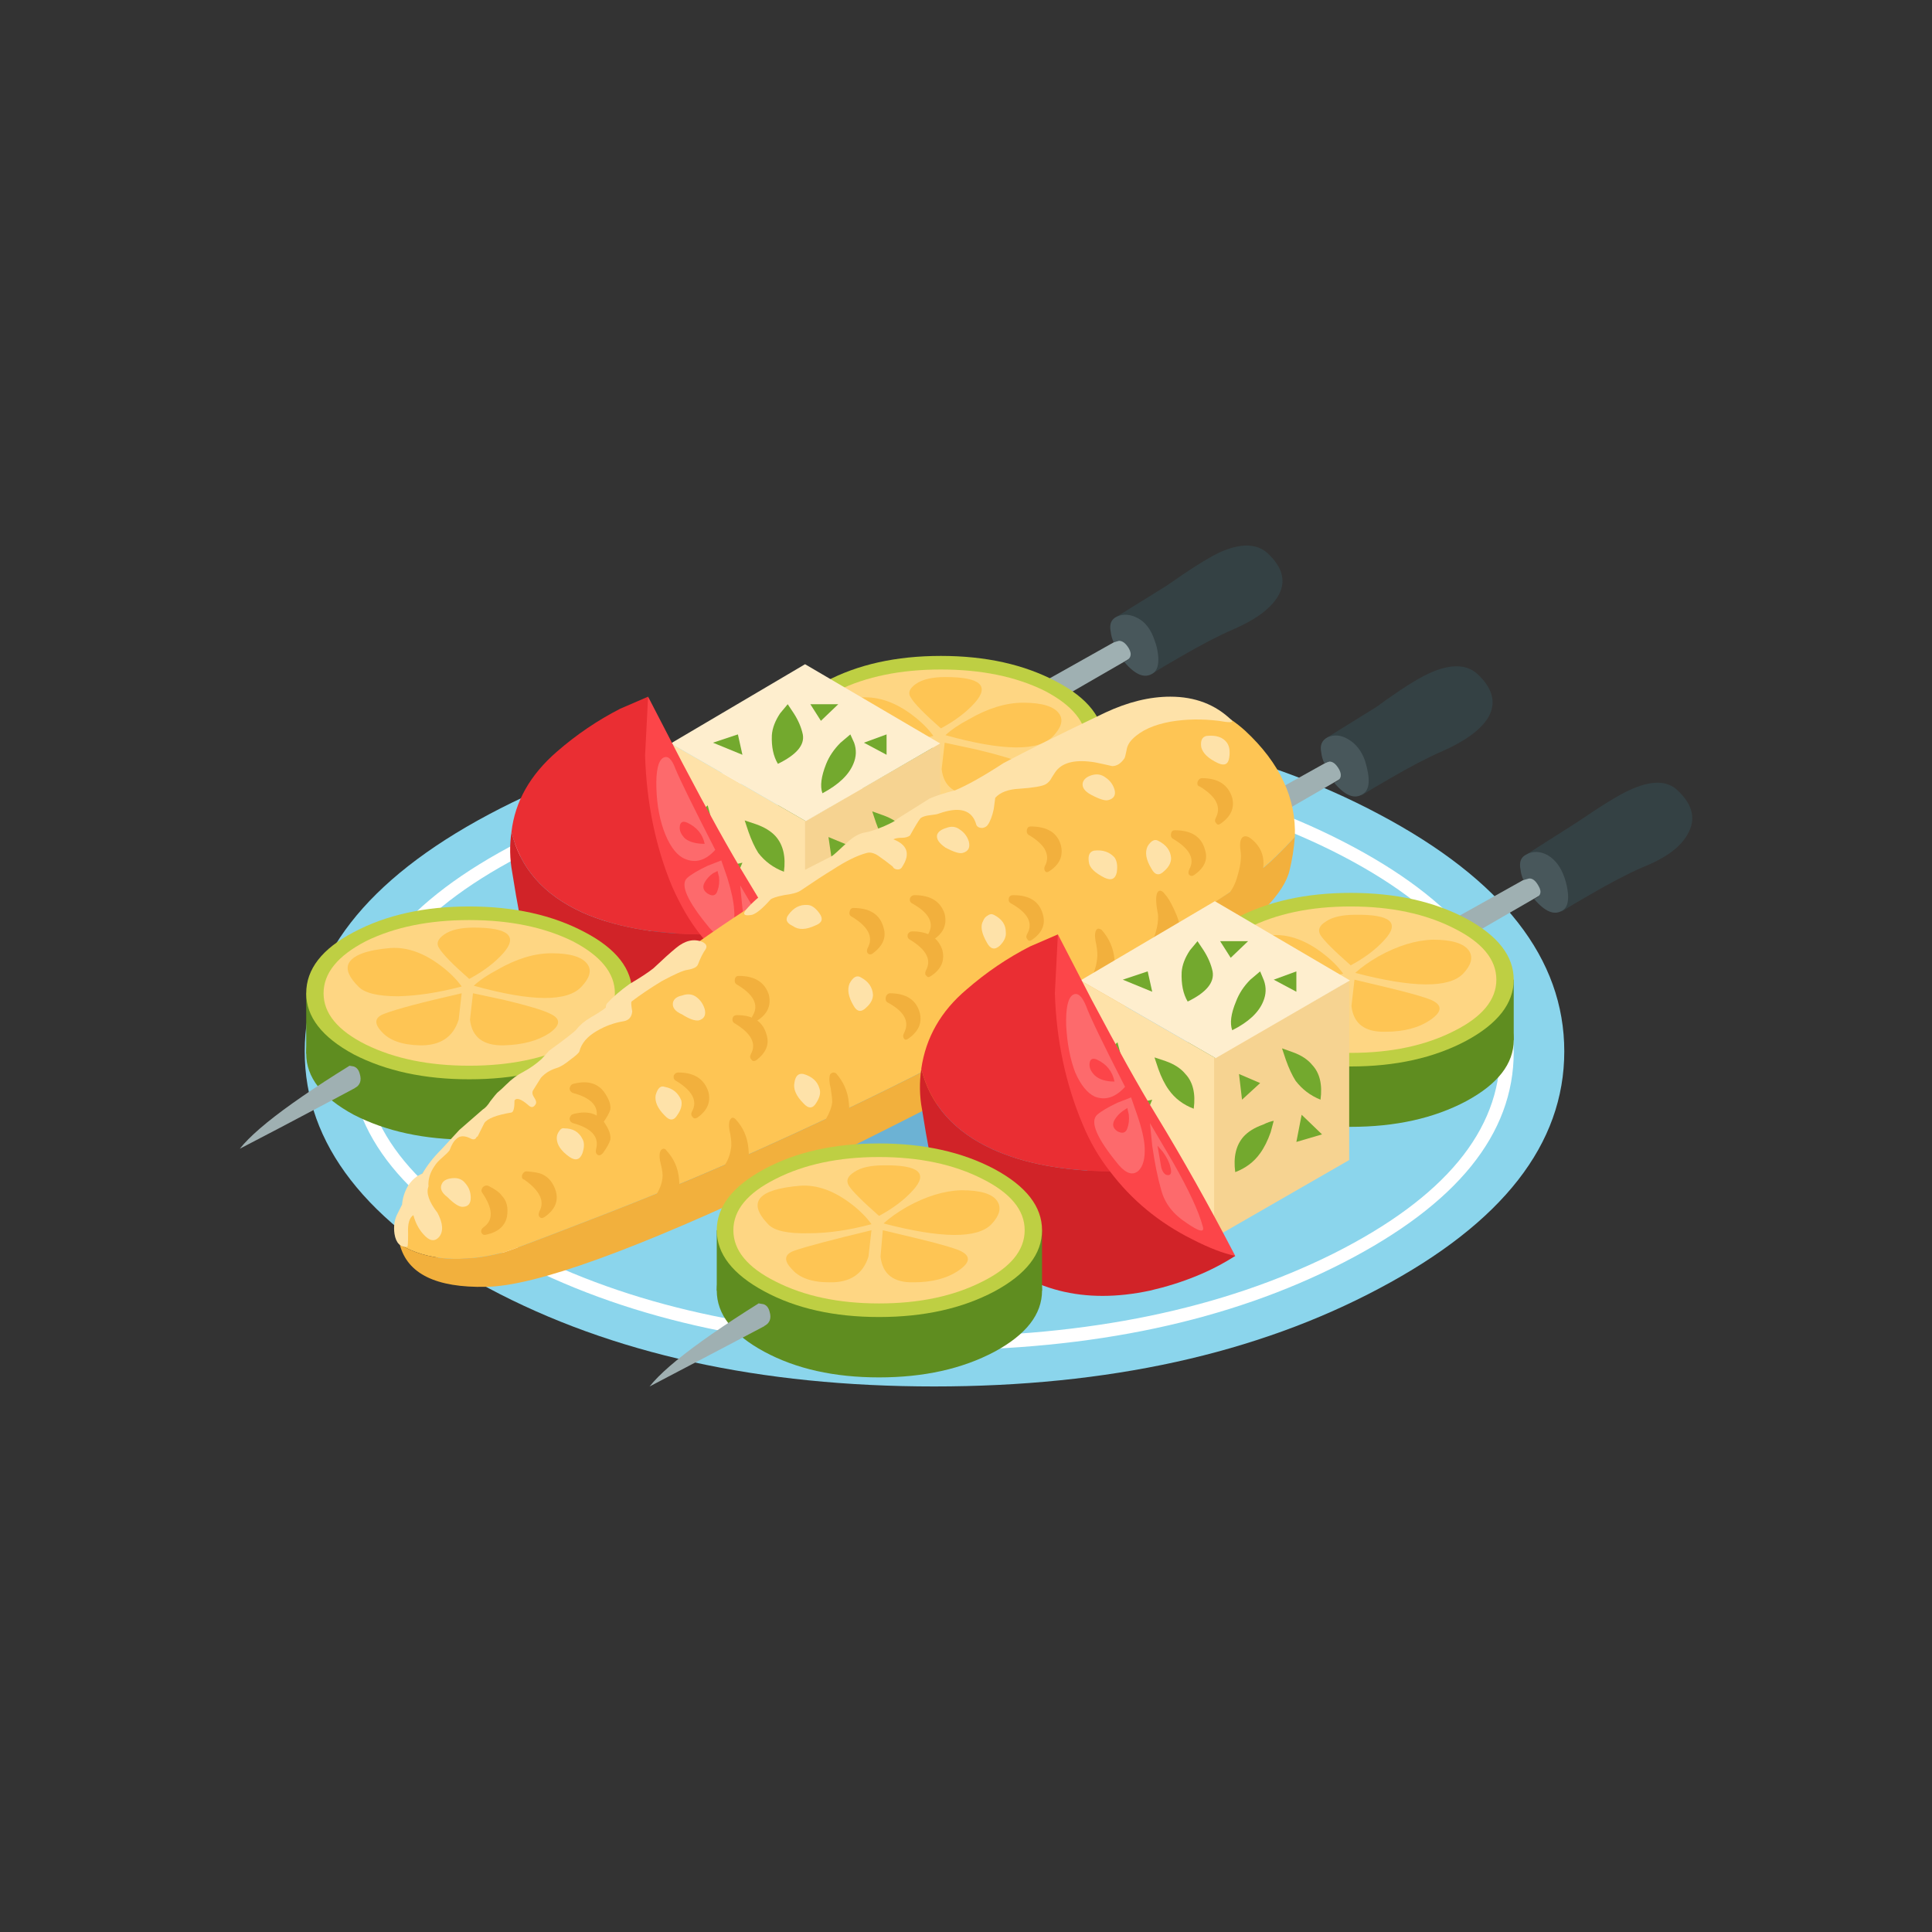 
<svg xmlns="http://www.w3.org/2000/svg" version="1.1" xmlns:xlink="http://www.w3.org/1999/xlink" preserveAspectRatio="none" x="0px" y="0px" width="1024px" height="1024px" viewBox="0 0 1024 1024">
<rect x="0" y="0" width="1024" height="1024" fill="#333333" stroke="none"/>
<defs>
<g id="Layer0_0_MEMBER_0_MEMBER_0_FILL">
<path fill="#8BD5EC" stroke="none" d="
M 190.8 309.7
Q 178.6 316.2 178.6 325.4 178.6 334.6 190.8 341.1 203 347.6 220.3 347.6 237.6 347.6 249.8 341.1 262.05 334.6 262.05 325.4 262.05 316.2 249.8 309.7 237.6 303.2 220.3 303.2 203 303.2 190.8 309.7 Z"/>
</g>

<g id="Layer0_0_MEMBER_0_MEMBER_1_MEMBER_0_FILL">
<path fill="#FFFFFF" stroke="none" d="
M 192.85 311.5
Q 181.55 317.3 181.55 325.45 181.55 333.65 192.85 339.4 204.2 345.2 220.15 345.2 236.1 345.2 247.4 339.4 258.7 333.6 258.7 325.45 258.7 317.3 247.4 311.5 236.1 305.7 220.15 305.7 204.2 305.7 192.85 311.5
M 193.5 338.8
Q 182.45 333.25 182.45 325.45 182.45 317.7 193.5 312.15 204.55 306.65 220.15 306.65 235.7 306.65 246.75 312.15 257.8 317.7 257.8 325.45 257.8 333.25 246.75 338.8 235.7 344.3 220.15 344.3 204.55 344.3 193.5 338.8 Z"/>
</g>

<g id="Layer0_0_MEMBER_0_MEMBER_2_MEMBER_0_FILL">
<path fill="#4897B5" stroke="none" d="
M 204.1 318.5
Q 210.9 315.15 220.2 315.15 229.5 315.15 236.3 318.5 243.1 321.8 244 326.65 244.2 325.85 244.2 325.4 244.2 320.1 237.15 316.4 230.15 312.65 220.2 312.65 210.25 312.65 203.25 316.4 196.25 320.1 196.25 325.4 196.25 325.85 196.45 326.65 197.35 321.8 204.1 318.5 Z"/>
</g>

<g id="Layer0_0_MEMBER_0_MEMBER_2_MEMBER_1_FILL">
<path fill="#6CB2D4" stroke="none" d="
M 204.1 334.8
Q 210.9 338.15 220.2 338.15 229.5 338.15 236.3 334.8 243.1 331.5 244 326.65 243.1 321.8 236.3 318.5 229.5 315.15 220.2 315.15 210.9 315.15 204.1 318.5 197.35 321.8 196.45 326.65 197.35 331.5 204.1 334.8 Z"/>
</g>

<g id="Layer0_0_MEMBER_1_MEMBER_0_FILL">
<path fill="#5F8D20" stroke="none" d="
M 200.3 325.55
Q 200.3 323.15 197.15 321.5 193.95 319.8 189.5 319.8 185.05 319.8 181.85 321.5 178.7 323.15 178.7 325.55 178.7 327.9 181.85 329.6 185.05 331.25 189.5 331.25 193.95 331.25 197.15 329.6 200.3 327.9 200.3 325.55 Z"/>
</g>

<g id="Layer0_0_MEMBER_1_MEMBER_1_MEMBER_0_FILL">
<path fill="#9FB0B2" stroke="none" d="
M 206.35 314.65
Q 220.15 307 237.35 297
L 236.45 295.9
Q 220.75 304.8 207.8 311.75 190.7 320.95 184.4 324.65 176.2 329.45 174.3 331.85 178.85 329.5 189.65 323.7 201.1 317.6 206.35 314.65 Z"/>
</g>

<g id="Layer0_0_MEMBER_1_MEMBER_1_MEMBER_1_FILL">
<path fill="#344144" stroke="none" d="
M 242.4 292.4
Q 241.3 291.4 239.2 292.35 238.05 292.9 235.7 294.55
L 232.4 296.6
Q 234.3 296.85 234.7 298.65 234.9 299.55 234.7 300.4 235.5 299.9 236.55 299.3 238.7 298.05 240.1 297.45 242.3 296.5 243.05 295.3 243.95 293.85 242.4 292.4 Z"/>
</g>

<g id="Layer0_0_MEMBER_1_MEMBER_1_MEMBER_2_FILL">
<path fill="#48575B" stroke="none" d="
M 233.8 296.7
Q 233.05 296.3 232.4 296.6 231.85 296.85 232 297.6 232.05 298 232.2 298.3
L 232.55 298.2
Q 232.9 298.2 233.2 298.7 233.55 299.3 232.9 299.6 234 300.9 234.8 300.35 235.2 300.1 235.15 299.25 235.1 298.65 234.9 298.15 234.55 297.1 233.8 296.7 Z"/>
</g>

<g id="Layer0_0_MEMBER_1_MEMBER_2_MEMBER_0_FILL">
<path fill="#5F8D20" stroke="none" d="
M 231.55 308.95
Q 231.55 306.55 228.4 304.9 225.2 303.2 220.75 303.2 216.3 303.2 213.1 304.9 209.95 306.55 209.95 308.95 209.95 311.3 213.1 313 216.3 314.65 220.75 314.65 225.2 314.65 228.4 313 231.55 311.3 231.55 308.95 Z"/>
</g>

<g id="Layer0_0_MEMBER_1_MEMBER_2_MEMBER_1_FILL">
<path fill="#5F8D20" stroke="none" d="
M 231.55 308.95
L 231.55 304.95 209.95 304.95 209.95 308.95 231.55 308.95 Z"/>
</g>

<g id="Layer0_0_MEMBER_1_MEMBER_2_MEMBER_2_MEMBER_0_FILL">
<path fill="#5F8D20" stroke="none" d="
M 217.05 304.95
Q 215.2 304.9 213.8 306.35 212.25 307.85 212.8 309.75
L 213.1 309.8
Q 213.4 309.9 213.5 310.3 213.7 310.95 213.15 311.25
L 213.9 311.65
Q 214.85 312 215.8 311.85 217 311.65 218.7 310.5 220.45 309.25 220.2 308.6 219.45 306.6 219.35 306.4 218.5 304.95 217.05 304.95 Z"/>
</g>

<g id="Layer0_0_MEMBER_1_MEMBER_2_MEMBER_2_MEMBER_1_FILL">
<path fill="#BECF43" stroke="none" d="
M 231.55 304.95
Q 231.55 302.55 228.4 300.9 225.2 299.2 220.75 299.2 216.3 299.2 213.1 300.9 209.95 302.55 209.95 304.95 209.95 307.3 213.1 309 216.3 310.65 220.75 310.65 225.2 310.65 228.4 309 231.55 307.3 231.55 304.95 Z"/>
</g>

<g id="Layer0_0_MEMBER_1_MEMBER_2_MEMBER_2_MEMBER_2_FILL">
<path fill="#FED683" stroke="none" d="
M 230.4 304.95
Q 230.4 302.95 227.6 301.5 224.75 300.1 220.75 300.1 216.75 300.1 213.9 301.5 211.1 302.95 211.1 304.95 211.1 306.95 213.9 308.35 216.75 309.75 220.75 309.75 224.75 309.75 227.6 308.35 230.4 306.95 230.4 304.95 Z"/>
</g>

<g id="Layer0_0_MEMBER_1_MEMBER_2_MEMBER_2_MEMBER_3_FILL">
<path fill="#FEC554" stroke="none" d="
M 216.05 305.15
Q 218 305.1 220.25 304.5 219.75 303.8 218.9 303.15 217.2 301.85 215.5 301.95 213.1 302.15 212.75 303 212.45 303.6 213.35 304.5 214 305.15 216.05 305.15 Z"/>
</g>

<g id="Layer0_0_MEMBER_1_MEMBER_2_MEMBER_2_MEMBER_4_FILL">
<path fill="#FEC554" stroke="none" d="
M 221.05 304.45
Q 226.8 306.05 228.2 304.5 229 303.65 228.6 303.05 228.1 302.3 226.2 302.3 224.5 302.3 222.6 303.4 221.65 303.9 221.05 304.45 Z"/>
</g>

<g id="Layer0_0_MEMBER_1_MEMBER_2_MEMBER_2_MEMBER_5_FILL">
<path fill="#5F8D20" stroke="none" d="
M 220.05 306.7
L 220.25 304.95
Q 216.3 305.85 215.15 306.3 214.15 306.65 214.95 307.5 215.7 308.35 217.45 308.4 219.5 308.45 220.05 306.7 Z"/>
</g>

<g id="Layer0_0_MEMBER_1_MEMBER_2_MEMBER_2_MEMBER_6_FILL">
<path fill="#FEC554" stroke="none" d="
M 221 304.95
L 220.8 306.7
Q 221 308.45 223.05 308.4 224.9 308.35 226.05 307.6 227.2 306.8 226.1 306.3 225.4 305.95 223.1 305.4
L 221 304.95 Z"/>
</g>

<g id="Layer0_0_MEMBER_1_MEMBER_2_MEMBER_2_MEMBER_7_FILL">
<path fill="#FEC554" stroke="none" d="
M 220.75 304
Q 222.15 303.25 223 302.3 224.5 300.6 221.05 300.6 219.75 300.6 219.1 301.05 218.45 301.5 218.75 301.95 219.1 302.55 220.75 304 Z"/>
</g>

<g id="Layer0_0_MEMBER_1_MEMBER_3_MEMBER_0_FILL">
<path fill="#FEE2A9" stroke="none" d="
M 211.8 322
L 211.8 310.15 202.85 305 202.85 316.85 211.8 322 Z"/>
</g>

<g id="Layer0_0_MEMBER_1_MEMBER_3_MEMBER_1_FILL">
<path fill="#F6D391" stroke="none" d="
M 211.75 310.15
L 211.75 322 220.7 316.85 220.7 305 211.75 310.15 Z"/>
</g>

<g id="Layer0_0_MEMBER_1_MEMBER_3_MEMBER_2_FILL">
<path fill="#FEEECE" stroke="none" d="
M 211.75 299.75
L 202.85 305 211.8 310.15 220.7 305 211.75 299.75 Z"/>
</g>

<g id="Layer0_0_MEMBER_1_MEMBER_3_MEMBER_3_FILL">
<path fill="#73A92E" stroke="none" d="
M 211 303
L 210.6 302.4 210.1 303
Q 209.6 303.75 209.55 304.45 209.5 305.6 209.95 306.35 211.8 305.45 211.6 304.4 211.45 303.7 211 303 Z"/>
</g>

<g id="Layer0_0_MEMBER_1_MEMBER_3_MEMBER_4_FILL">
<path fill="#73A92E" stroke="none" d="
M 215 304.95
L 214.75 304.4 214.1 304.95
Q 213.45 305.6 213.15 306.35 212.65 307.6 212.9 308.3 214.5 307.45 214.95 306.35 215.25 305.65 215 304.95 Z"/>
</g>

<g id="Layer0_0_MEMBER_1_MEMBER_3_MEMBER_5_FILL">
<path fill="#73A92E" stroke="none" d="
M 208.5 310.35
L 207.75 310.1 208 310.85
Q 208.3 311.7 208.65 312.25 209.3 313.1 210.35 313.5 210.55 312 209.8 311.15 209.35 310.65 208.5 310.35 Z"/>
</g>

<g id="Layer0_0_MEMBER_1_MEMBER_3_MEMBER_6_FILL">
<path fill="#73A92E" stroke="none" d="
M 216.9 309.75
L 216.2 309.5 216.45 310.25
Q 216.75 311.1 217.1 311.65 217.7 312.5 218.75 312.9 218.95 311.4 218.2 310.55 217.75 310.05 216.9 309.75 Z"/>
</g>

<g id="Layer0_0_MEMBER_1_MEMBER_3_MEMBER_7_FILL">
<path fill="#73A92E" stroke="none" d="
M 215.65 314.3
Q 215.35 314.35 214.95 314.55 214.1 314.85 213.65 315.35 212.9 316.15 213.1 317.7 214.15 317.25 214.75 316.4 215.15 315.9 215.45 315.05
L 215.65 314.3 Z"/>
</g>

<g id="Layer0_0_MEMBER_1_MEMBER_3_MEMBER_8_FILL">
<path fill="#73A92E" stroke="none" d="
M 207.25 313.7
L 207.6 312.9
Q 207.1 313 206.55 313.15 205.4 313.55 205 314.1 204.4 315 204.35 315.65 205.55 315.6 206.3 315 206.75 314.6 207.25 313.7 Z"/>
</g>

<g id="Layer0_0_MEMBER_1_MEMBER_3_MEMBER_9_FILL">
<path fill="#73A92E" stroke="none" d="
M 205.85 311.2
L 205.3 309.1 204.15 310.15 205.85 311.2 Z"/>
</g>

<g id="Layer0_0_MEMBER_1_MEMBER_3_MEMBER_10_FILL">
<path fill="#73A92E" stroke="none" d="
M 209.95 317.7
L 209.05 316 208.15 317.7 209.95 317.7 Z"/>
</g>

<g id="Layer0_0_MEMBER_1_MEMBER_3_MEMBER_11_FILL">
<path fill="#73A92E" stroke="none" d="
M 214.75 311.8
L 213.3 311.2 213.55 312.9 214.75 311.8 Z"/>
</g>

<g id="Layer0_0_MEMBER_1_MEMBER_3_MEMBER_12_FILL">
<path fill="#73A92E" stroke="none" d="
M 218.85 315.2
L 217.5 313.9 217.15 315.65 218.85 315.2 Z"/>
</g>

<g id="Layer0_0_MEMBER_1_MEMBER_3_MEMBER_13_FILL">
<path fill="#73A92E" stroke="none" d="
M 207.6 305.75
L 207.3 304.4 205.65 304.95 207.6 305.75 Z"/>
</g>

<g id="Layer0_0_MEMBER_1_MEMBER_3_MEMBER_14_FILL">
<path fill="#73A92E" stroke="none" d="
M 213.95 302.4
L 212.1 302.4 212.8 303.5 213.95 302.4 Z"/>
</g>

<g id="Layer0_0_MEMBER_1_MEMBER_3_MEMBER_15_FILL">
<path fill="#73A92E" stroke="none" d="
M 217.15 305.75
L 217.15 304.4 215.65 304.95 217.15 305.75 Z"/>
</g>

<g id="Layer0_0_MEMBER_1_MEMBER_4_MEMBER_0_FILL">
<path fill="#FC4549" stroke="none" d="
M 204.45 319.3
Q 207.15 323.1 210.4 323.5 212 323.75 213.1 323.2 210.5 318.25 207.85 313.9 206.2 311.2 203.6 306.25
L 201.35 301.9
Q 199.95 305.95 200.6 310.25 201.35 314.95 204.45 319.3 Z"/>
</g>

<g id="Layer0_0_MEMBER_1_MEMBER_4_MEMBER_1_MEMBER_0_FILL">
<path fill="#EA2E33" stroke="none" d="
M 204.8 317.65
Q 203.8 316.4 202.95 314.5 201.3 310.55 201.15 305.8
L 201.35 301.9 199.5 302.7
Q 197.25 303.85 195.3 305.55 192.65 307.85 192.3 310.85 193.15 314.45 197 316.2 200.15 317.6 204.8 317.65 Z"/>
</g>

<g id="Layer0_0_MEMBER_1_MEMBER_4_MEMBER_1_MEMBER_1_FILL">
<path fill="#D12328" stroke="none" d="
M 210.25 322.1
Q 206.95 320.45 204.8 317.65 200.15 317.6 197 316.2 193.15 314.45 192.3 310.85 192.1 312.2 192.35 313.55 192.9 317 193.15 317.65 194.05 320.35 196.5 322.75 200.9 326.95 207.45 325.5 210.7 324.8 213.1 323.2 211.9 322.95 210.25 322.1 Z"/>
</g>

<g id="Layer0_0_MEMBER_1_MEMBER_4_MEMBER_2_FILL">
<path fill="#FD6A6C" stroke="none" d="
M 203.8 312.65
Q 204.85 313.1 205.8 312.05 203.6 307.75 203.15 306.65 202.8 305.7 202.35 305.95 201.85 306.25 201.9 307.95 201.95 309.7 202.5 311.05 203.05 312.35 203.8 312.65 Z"/>
</g>

<g id="Layer0_0_MEMBER_1_MEMBER_4_MEMBER_3_FILL">
<path fill="#FD6A6C" stroke="none" d="
M 206.6 313.9
L 206.2 312.75
Q 205.8 312.9 205.3 313.1 204.35 313.55 203.95 313.9 203.2 314.55 205.4 317.2 206.15 318.1 206.7 317.6 207.15 317.1 207.05 316 207 315.2 206.6 313.9 Z"/>
</g>

<g id="Layer0_0_MEMBER_1_MEMBER_4_MEMBER_4_FILL">
<path fill="#FD6A6C" stroke="none" d="
M 208.95 316.95
L 207.45 314.4 207.6 315.9
Q 207.85 317.7 208.2 318.9 208.55 320.15 209.85 321 211.1 321.85 210.95 321.25 210.55 319.8 208.95 316.95 Z"/>
</g>

<g id="Layer0_0_MEMBER_1_MEMBER_4_MEMBER_5_FILL">
<path fill="#FC4549" stroke="none" d="
M 203.8 311.3
Q 204.25 311.65 205.1 311.65 204.9 310.7 203.95 310.25 203.5 310.05 203.45 310.5 203.4 310.9 203.8 311.3 Z"/>
</g>

<g id="Layer0_0_MEMBER_1_MEMBER_4_MEMBER_6_FILL">
<path fill="#FC4549" stroke="none" d="
M 206.05 313.85
L 205.95 313.45 205.65 313.6
Q 205.3 313.85 205.1 314.2 204.85 314.65 205.3 314.95 205.8 315.25 205.95 314.75 206.1 314.35 206.05 313.85 Z"/>
</g>

<g id="Layer0_0_MEMBER_1_MEMBER_4_MEMBER_7_FILL">
<path fill="#FC4549" stroke="none" d="
M 208.3 316.35
L 207.95 315.9 208.2 317.4
Q 208.35 317.85 208.65 317.9 208.95 317.9 208.8 317.35 208.7 316.9 208.3 316.35 Z"/>
</g>

<g id="Layer0_0_MEMBER_1_MEMBER_5_FILL">
<path fill="#5F8D20" stroke="none" d="
M 200.3 325.55
L 200.3 321.55 178.7 321.55 178.7 325.55 200.3 325.55 Z"/>
</g>

<g id="Layer0_0_MEMBER_1_MEMBER_6_MEMBER_0_FILL">
<path fill="#5F8D20" stroke="none" d="
M 181.55 326.35
L 181.85 326.4
Q 182.15 326.5 182.25 326.9 182.45 327.55 181.9 327.85
L 182.65 328.25
Q 183.6 328.6 184.55 328.45 185.8 328.25 187.45 327.05 189.2 325.85 188.95 325.2 188.2 323.2 188.1 323 187.25 321.55 185.8 321.55 183.95 321.5 182.55 322.95 181 324.45 181.55 326.35 Z"/>
</g>

<g id="Layer0_0_MEMBER_1_MEMBER_6_MEMBER_1_FILL">
<path fill="#BECF43" stroke="none" d="
M 200.3 321.55
Q 200.3 319.15 197.15 317.5 193.95 315.8 189.5 315.8 185.05 315.8 181.85 317.5 178.7 319.15 178.7 321.55 178.7 323.9 181.85 325.6 185.05 327.25 189.5 327.25 193.95 327.25 197.15 325.6 200.3 323.9 200.3 321.55 Z"/>
</g>

<g id="Layer0_0_MEMBER_1_MEMBER_6_MEMBER_2_FILL">
<path fill="#FED683" stroke="none" d="
M 199.15 321.55
Q 199.15 319.55 196.35 318.1 193.5 316.7 189.5 316.7 185.5 316.7 182.65 318.1 179.85 319.55 179.85 321.55 179.85 323.55 182.65 324.95 185.5 326.35 189.5 326.35 193.5 326.35 196.35 324.95 199.15 323.55 199.15 321.55 Z"/>
</g>

<g id="Layer0_0_MEMBER_1_MEMBER_6_MEMBER_3_FILL">
<path fill="#FEC554" stroke="none" d="
M 184.8 321.75
Q 186.75 321.7 189 321.1 188.5 320.4 187.65 319.75 185.95 318.45 184.3 318.55 181.9 318.75 181.5 319.6 181.25 320.2 182.15 321.1 182.75 321.75 184.8 321.75 Z"/>
</g>

<g id="Layer0_0_MEMBER_1_MEMBER_6_MEMBER_4_FILL">
<path fill="#FEC554" stroke="none" d="
M 189.8 321.05
Q 195.55 322.65 196.95 321.1 197.75 320.25 197.35 319.65 196.85 318.9 194.95 318.9 193.25 318.9 191.35 320 190.4 320.5 189.8 321.05 Z"/>
</g>

<g id="Layer0_0_MEMBER_1_MEMBER_6_MEMBER_5_FILL">
<path fill="#FEC554" stroke="none" d="
M 188.8 323.3
L 189 321.55
Q 185.05 322.45 183.9 322.9 182.9 323.25 183.7 324.1 184.45 324.95 186.2 325 188.25 325.05 188.8 323.3 Z"/>
</g>

<g id="Layer0_0_MEMBER_1_MEMBER_6_MEMBER_6_FILL">
<path fill="#FEC554" stroke="none" d="
M 189.75 321.55
L 189.55 323.3
Q 189.75 325.05 191.8 325 193.65 324.95 194.8 324.2 195.95 323.4 194.85 322.9 194.15 322.55 191.85 322
L 189.75 321.55 Z"/>
</g>

<g id="Layer0_0_MEMBER_1_MEMBER_6_MEMBER_7_FILL">
<path fill="#FEC554" stroke="none" d="
M 189.5 320.6
Q 190.9 319.85 191.75 318.9 193.25 317.2 189.8 317.2 188.5 317.2 187.85 317.65 187.2 318.1 187.5 318.55 187.85 319.15 189.5 320.6 Z"/>
</g>

<g id="Layer0_0_MEMBER_2_MEMBER_0_MEMBER_0_FILL">
<path fill="#9FB0B2" stroke="none" d="
M 203.6 331.75
Q 214.75 325.75 220.3 322.7 234.05 315 251.25 305
L 250.4 303.95
Q 234.65 312.8 221.7 319.75 204.55 328.95 198.3 332.65 190.1 337.5 188.2 339.85 192.5 337.65 203.6 331.75 Z"/>
</g>

<g id="Layer0_0_MEMBER_2_MEMBER_0_MEMBER_1_FILL">
<path fill="#344144" stroke="none" d="
M 254 305.5
Q 256.25 304.5 257 303.3 257.85 301.85 256.3 300.4 255.2 299.4 253.1 300.35 251.9 300.9 249.65 302.55
L 246.35 304.6
Q 248.2 304.85 248.6 306.7 248.8 307.6 248.6 308.45 249.4 307.95 250.45 307.35 252.6 306.1 254 305.5 Z"/>
</g>

<g id="Layer0_0_MEMBER_2_MEMBER_0_MEMBER_2_FILL">
<path fill="#48575B" stroke="none" d="
M 245.95 305.6
Q 246 306 246.15 306.3
L 246.5 306.2
Q 246.85 306.2 247.15 306.75 247.45 307.35 246.8 307.6 247.9 308.9 248.7 308.35 249.4 307.95 248.85 306.15 248.5 305.15 247.7 304.7 247 304.3 246.35 304.6 245.8 304.9 245.95 305.6 Z"/>
</g>

<g id="Layer0_0_MEMBER_2_MEMBER_1_MEMBER_0_FILL">
<path fill="#FEC554" stroke="none" d="
M 223.3 307.45
Q 215.85 311.2 210.75 314.2 205 317.6 197 323.9 188.95 330.25 186.5 333.35 184.35 336.05 184.9 338.2 187.65 339.8 191.85 338.7 192.5 338.5 198.7 336.1 204.6 333.8 210.05 331.3 220.2 326.7 229.45 321.4 233.95 318.75 238.05 316.1 239.55 315.15 241.9 313.4 242.75 312.75 244.2 311.2 244.35 307.35 240.9 304.15 237.35 300.95 232.3 303.05 229.3 304.35 223.3 307.45 Z"/>
</g>

<g id="Layer0_0_MEMBER_2_MEMBER_1_MEMBER_1_FILL">
<path fill="#F2B03D" stroke="none" d="
M 242.1 313.25
Q 242.25 312.1 241.35 311.35 241 311.05 240.75 311.2 240.5 311.4 240.6 312.1 240.7 312.7 240.45 313.6 240.25 314.4 239.9 314.85
L 236.55 317.05
Q 236.55 316.75 236.2 316 235.85 315.25 235.6 315 235.35 314.65 235.15 314.8 234.9 315.05 235.1 316.15 235.2 316.6 235.05 317.25 234.9 317.9 234.65 318.25 231.55 320.2 229.45 321.4 220.2 326.7 210.05 331.3 204.6 333.8 198.7 336.1 192.5 338.5 191.85 338.7 187.65 339.8 184.9 338.2 185.65 341.1 190.6 341 195.45 340.95 210.65 333.75 215.2 331.6 229.05 324.5 234.4 321.8 238.2 319.2 243.35 315.65 243.85 313.4 244.1 312.4 244.2 311.2 242.85 312.65 242.1 313.25 Z"/>
</g>

<g id="Layer0_0_MEMBER_2_MEMBER_1_MEMBER_2_MEMBER_0_FILL">
<path fill="#F2B03D" stroke="none" d="
M 237.55 313.7
Q 238.55 313 238.25 312.05 237.9 310.75 236.25 310.75 236.05 310.75 236 310.95 235.95 311.2 236.1 311.3 237.8 312.3 237.2 313.35 237.1 313.6 237.2 313.7 237.35 313.85 237.55 313.7 Z"/>
</g>

<g id="Layer0_0_MEMBER_2_MEMBER_1_MEMBER_2_MEMBER_1_FILL">
<path fill="#F2B03D" stroke="none" d="
M 218.6 324.55
Q 219.6 323.85 219.35 322.85 219 321.55 217.35 321.55 217.15 321.6 217.1 321.8 217.05 322.05 217.2 322.15 218.9 323.05 218.3 324.2 218.2 324.4 218.3 324.55 218.4 324.7 218.6 324.55 Z"/>
</g>

<g id="Layer0_0_MEMBER_2_MEMBER_1_MEMBER_2_MEMBER_2_FILL">
<path fill="#F2B03D" stroke="none" d="
M 198.85 329.25
Q 198.9 328.85 198.6 328.35 197.95 327.15 196.4 327.55 196.2 327.6 196.15 327.85 196.15 328.05 196.35 328.15 198.25 328.65 197.9 329.9 197.85 330.15 198 330.25 198.15 330.35 198.35 330.15 198.75 329.6 198.85 329.25 Z"/>
</g>

<g id="Layer0_0_MEMBER_2_MEMBER_1_MEMBER_2_MEMBER_3_FILL">
<path fill="#F2B03D" stroke="none" d="
M 198.85 331.25
Q 198.9 330.85 198.6 330.35 197.95 329.15 196.4 329.55 196.2 329.6 196.15 329.85 196.15 330.05 196.35 330.15 198.25 330.65 197.9 331.9 197.85 332.15 198 332.25 198.15 332.35 198.35 332.15 198.75 331.6 198.85 331.25 Z"/>
</g>

<g id="Layer0_0_MEMBER_2_MEMBER_1_MEMBER_2_MEMBER_4_FILL">
<path fill="#F2B03D" stroke="none" d="
M 190.6 337.55
Q 191.8 337.3 192 336.35 192.15 335.45 191.65 334.95 191.45 334.65 190.75 334.3 190.55 334.25 190.4 334.4 190.25 334.6 190.35 334.75 191.45 336.35 190.45 337.05 190.25 337.2 190.3 337.4 190.4 337.6 190.6 337.55 Z"/>
</g>

<g id="Layer0_0_MEMBER_2_MEMBER_1_MEMBER_2_MEMBER_5_FILL">
<path fill="#F2B03D" stroke="none" d="
M 194.45 336.4
Q 195.5 335.7 195.25 334.7 195 333.85 194.35 333.55 194.05 333.4 193.3 333.35 193.1 333.35 193 333.6 192.95 333.85 193.15 333.9 194.7 335 194.15 336 194.05 336.25 194.15 336.35 194.25 336.5 194.45 336.4 Z"/>
</g>

<g id="Layer0_0_MEMBER_2_MEMBER_1_MEMBER_2_MEMBER_6_FILL">
<path fill="#F2B03D" stroke="none" d="
M 208.5 326
Q 209.5 325.25 209.2 324.3 208.85 323 207.25 323 207 323 206.95 323.2 206.9 323.45 207.1 323.55 208.75 324.55 208.15 325.6 208.05 325.8 208.2 325.95 208.3 326.1 208.5 326 Z"/>
</g>

<g id="Layer0_0_MEMBER_2_MEMBER_1_MEMBER_2_MEMBER_7_FILL">
<path fill="#F2B03D" stroke="none" d="
M 208.6 323.35
Q 209.6 322.7 209.35 321.65 208.95 320.4 207.35 320.4 207.15 320.4 207.1 320.6 207.05 320.85 207.2 320.95 208.9 321.95 208.3 323 208.15 323.2 208.3 323.35 208.4 323.5 208.6 323.35 Z"/>
</g>

<g id="Layer0_0_MEMBER_2_MEMBER_1_MEMBER_2_MEMBER_8_FILL">
<path fill="#F2B03D" stroke="none" d="
M 204.6 329.8
Q 205.6 329.1 205.35 328.1 204.95 326.8 203.35 326.8 203.15 326.8 203.05 327 203 327.25 203.2 327.35 204.85 328.35 204.25 329.4 204.15 329.6 204.3 329.75 204.4 329.9 204.6 329.8 Z"/>
</g>

<g id="Layer0_0_MEMBER_2_MEMBER_1_MEMBER_2_MEMBER_9_FILL">
<path fill="#F2B03D" stroke="none" d="
M 220.25 318
Q 221.25 317.35 221 316.3 220.6 315.05 219 315.05 218.8 315.05 218.7 315.25 218.65 315.5 218.85 315.6 220.55 316.55 219.9 317.65 219.8 317.85 219.95 318 220.05 318.15 220.25 318 Z"/>
</g>

<g id="Layer0_0_MEMBER_2_MEMBER_1_MEMBER_2_MEMBER_10_FILL">
<path fill="#F2B03D" stroke="none" d="
M 216.25 318.9
Q 217.25 318.15 216.95 317.2 216.6 315.9 214.95 315.9 214.75 315.9 214.7 316.15 214.65 316.35 214.8 316.45 216.5 317.45 215.9 318.55 215.8 318.75 215.9 318.9 216.05 319.05 216.25 318.9 Z"/>
</g>

<g id="Layer0_0_MEMBER_2_MEMBER_1_MEMBER_2_MEMBER_11_FILL">
<path fill="#F2B03D" stroke="none" d="
M 220.1 320.4
Q 221.1 319.75 220.85 318.7 220.45 317.45 218.85 317.45 218.65 317.45 218.55 317.65 218.5 317.9 218.7 318 220.35 319 219.75 320.05 219.65 320.3 219.8 320.4 219.9 320.55 220.1 320.4 Z"/>
</g>

<g id="Layer0_0_MEMBER_2_MEMBER_1_MEMBER_2_MEMBER_12_FILL">
<path fill="#F2B03D" stroke="none" d="
M 226.8 318
Q 227.8 317.3 227.5 316.3 227.15 315.05 225.55 315.05 225.3 315.05 225.25 315.25 225.2 315.5 225.4 315.6 227.1 316.55 226.45 317.65 226.35 317.85 226.5 318 226.6 318.15 226.8 318 Z"/>
</g>

<g id="Layer0_0_MEMBER_2_MEMBER_1_MEMBER_2_MEMBER_13_FILL">
<path fill="#F2B03D" stroke="none" d="
M 227.95 313.45
Q 228.95 312.8 228.7 311.75 228.35 310.5 226.7 310.5 226.5 310.5 226.45 310.7 226.4 310.95 226.55 311.05 227.25 311.45 227.6 311.95 227.95 312.55 227.65 313.1 227.55 313.3 227.65 313.45 227.75 313.6 227.95 313.45 Z"/>
</g>

<g id="Layer0_0_MEMBER_2_MEMBER_1_MEMBER_2_MEMBER_14_FILL">
<path fill="#F2B03D" stroke="none" d="
M 239.3 310.3
Q 240.3 309.6 240.05 308.6 239.65 307.3 238.05 307.3 237.85 307.3 237.75 307.55 237.7 307.8 237.9 307.85 239.55 308.85 238.95 309.95 238.85 310.15 239 310.3 239.1 310.45 239.3 310.3 Z"/>
</g>

<g id="Layer0_0_MEMBER_2_MEMBER_1_MEMBER_2_MEMBER_15_FILL">
<path fill="#F2B03D" stroke="none" d="
M 231 317.45
Q 230.9 317.75 231.05 318.35 231.15 318.95 231.1 319.25 231 320.25 230.4 321 230.3 321.1 230.4 321.25 230.55 321.4 230.7 321.35
L 230.9 321.3
Q 231 321.3 231.1 321.1
L 231.55 321.05
Q 232.4 320.5 232.25 319.3 232.15 318.2 231.4 317.35 231.1 317.15 231 317.45 Z"/>
</g>

<g id="Layer0_0_MEMBER_2_MEMBER_1_MEMBER_2_MEMBER_16_FILL">
<path fill="#F2B03D" stroke="none" d="
M 222.6 324.75
Q 222.5 323.6 221.75 322.8 221.65 322.75 221.55 322.75 221.4 322.8 221.35 322.9 221.25 323.25 221.4 323.8 221.5 324.45 221.5 324.7 221.45 325.2 221.1 325.8 220.8 326.2 220.75 326.45 220.65 326.9 221.1 326.8
L 221.25 326.75
Q 221.45 326.75 221.45 326.55
L 221.9 326.5
Q 222.75 325.95 222.6 324.75 Z"/>
</g>

<g id="Layer0_0_MEMBER_2_MEMBER_1_MEMBER_2_MEMBER_17_FILL">
<path fill="#F2B03D" stroke="none" d="
M 213.8 326.85
Q 213.7 326.8 213.6 326.8 213.45 326.85 213.4 326.95 213.3 327.3 213.45 327.85 213.55 328.5 213.55 328.75 213.5 329.25 213.15 329.85 212.85 330.25 212.8 330.5 212.7 330.95 213.15 330.85
L 213.3 330.8
Q 213.35 330.8 213.5 330.65
L 213.95 330.55
Q 214.8 330 214.65 328.8 214.55 327.7 213.8 326.85 Z"/>
</g>

<g id="Layer0_0_MEMBER_2_MEMBER_1_MEMBER_2_MEMBER_18_FILL">
<path fill="#F2B03D" stroke="none" d="
M 206.75 330
Q 206.65 330.3 206.8 330.9 206.9 331.5 206.85 331.8 206.75 332.45 206.45 332.9 206.15 333.3 206.15 333.55 206.1 333.7 206.2 333.8 206.3 333.95 206.45 333.9
L 206.65 333.85
Q 206.75 333.85 206.85 333.65
L 207.3 333.6
Q 208.15 333.05 208 331.85 207.9 330.7 207.15 329.9 206.9 329.65 206.75 330 Z"/>
</g>

<g id="Layer0_0_MEMBER_2_MEMBER_1_MEMBER_2_MEMBER_19_FILL">
<path fill="#F2B03D" stroke="none" d="
M 203.4 333.85
Q 203.3 332.75 202.55 331.95 202.5 331.85 202.35 331.85 202.2 331.9 202.15 332.05 202.05 332.35 202.2 332.9 202.35 333.5 202.3 333.8 202.25 334.3 201.9 334.9 201.55 335.45 201.55 335.55 201.45 336 201.9 335.9
L 202.05 335.9
Q 202.25 335.8 202.25 335.7
L 202.7 335.6
Q 203.55 335.1 203.4 333.85 Z"/>
</g>

<g id="Layer0_0_MEMBER_2_MEMBER_1_MEMBER_2_MEMBER_20_FILL">
<path fill="#FEE2A9" stroke="none" d="
M 189.6 335.1
Q 189.6 334.55 189.25 334.15 188.95 333.75 188.4 333.8 187.85 333.85 187.7 334.15 187.45 334.6 188.05 335.05 188.7 335.7 189.05 335.7 189.6 335.7 189.6 335.1 Z"/>
</g>

<g id="Layer0_0_MEMBER_2_MEMBER_1_MEMBER_2_MEMBER_21_FILL">
<path fill="#FEE2A9" stroke="none" d="
M 205.1 322.6
Q 204.95 322.1 204.55 321.8 204.15 321.5 203.6 321.7 203.1 321.8 203 322.15 202.9 322.65 203.6 322.95 204.3 323.4 204.7 323.35 205.25 323.2 205.1 322.6 Z"/>
</g>

<g id="Layer0_0_MEMBER_2_MEMBER_1_MEMBER_2_MEMBER_22_FILL">
<path fill="#FEE2A9" stroke="none" d="
M 222.6 311.5
Q 222.45 311 222 310.7 221.6 310.4 221.1 310.6 220.6 310.75 220.5 311.05 220.4 311.45 221.05 311.9 221.9 312.35 222.2 312.25 222.75 312.1 222.6 311.5 Z"/>
</g>

<g id="Layer0_0_MEMBER_2_MEMBER_1_MEMBER_2_MEMBER_23_FILL">
<path fill="#FEE2A9" stroke="none" d="
M 232.25 308.05
Q 232.1 307.55 231.65 307.25 231.25 306.95 230.75 307.1 230.25 307.25 230.15 307.6 230.05 308.05 230.7 308.4 231.55 308.85 231.85 308.75 232.4 308.6 232.25 308.05 Z"/>
</g>

<g id="Layer0_0_MEMBER_2_MEMBER_1_MEMBER_2_MEMBER_24_FILL">
<path fill="#FEE2A9" stroke="none" d="
M 205.15 318.65
Q 205.35 318.35 204.95 318.15 204.1 317.8 203.2 318.55 202.65 319 201.7 319.9 201.2 320.3 200.1 320.95 199.2 321.6 198.65 322.2 198.55 322.3 198.55 322.5 198.25 322.75 197.55 323.15 196.95 323.5 196.6 323.95 196.45 324.15 194.8 325.35 194.75 325.4 194.3 325.9 193.75 326.4 193.1 326.75 192.5 327.05 191.95 327.6 191.65 327.9 191.35 328.15 191.25 328.25 190.9 328.7 190.65 329.1 190.4 329.25 190.35 329.3 188.85 330.6
L 187.65 331.9
Q 186.85 332.7 186.4 333.5 185.85 333.7 185.45 334.3 185.1 334.9 185.05 335.55
L 184.7 336.25
Q 184.45 336.8 184.55 337.5 184.7 338.4 185.4 338.35 185.45 338.35 185.45 337.45 185.4 336.5 185.8 336.25 186 337 186.45 337.5 187.05 338.2 187.5 337.7 187.95 337.15 187.4 336.1 186.55 335 186.8 334.35 186.75 333.65 187.2 333 187.35 332.75 187.7 332.45 188.1 332.1 188.2 331.95 188.4 331.4 188.65 331.2 189 330.85 189.65 331.2 189.9 331.3 190 331.05
L 190.05 331.05 190.5 330.15
Q 190.8 329.7 192.3 329.45 192.5 329.4 192.5 328.65 192.7 328.35 193.4 328.95 193.7 329.25 193.9 328.9 194 328.75 193.8 328.45 193.6 328.15 193.75 327.95 194.15 327.3 194.25 327.15 194.65 326.7 195.3 326.5 195.65 326.4 196.2 325.95 196.75 325.55 196.8 325.4 197 324.6 197.95 324.05 198.8 323.55 199.75 323.4 200.25 323.3 200.3 322.75 200.2 322.2 200.25 322.1 201.1 321.45 202.25 320.75 203.55 320.05 203.95 320 204.55 319.9 204.65 319.65 204.9 319 205.15 318.65 Z"/>
</g>

<g id="Layer0_0_MEMBER_2_MEMBER_1_MEMBER_2_MEMBER_25_FILL">
<path fill="#FEE2A9" stroke="none" d="
M 197 332.15
Q 197.2 331.55 197 331.2 196.65 330.5 195.8 330.5 195.6 330.45 195.45 330.7 195.3 330.9 195.3 331.15 195.3 331.8 196.15 332.4 196.75 332.8 197 332.15 Z"/>
</g>

<g id="Layer0_0_MEMBER_2_MEMBER_1_MEMBER_2_MEMBER_26_FILL">
<path fill="#FEE2A9" stroke="none" d="
M 203.3 329.6
Q 203.65 329.1 203.55 328.65 203.25 327.9 202.45 327.75 202.05 327.6 201.85 328.3 201.75 328.95 202.45 329.65 202.95 330.2 203.3 329.6 Z"/>
</g>

<g id="Layer0_0_MEMBER_2_MEMBER_1_MEMBER_2_MEMBER_27_FILL">
<path fill="#FEE2A9" stroke="none" d="
M 212.7 316.25
Q 212.3 315.7 211.9 315.7 211.15 315.65 210.65 316.35 210.3 316.8 210.95 317.1 211.5 317.5 212.45 317.05 213.1 316.8 212.7 316.25 Z"/>
</g>

<g id="Layer0_0_MEMBER_2_MEMBER_1_MEMBER_2_MEMBER_28_FILL">
<path fill="#FEE2A9" stroke="none" d="
M 232.4 313.55
Q 232.5 312.9 232.25 312.55 231.75 312 230.9 312.1 230.45 312.2 230.55 312.85 230.6 313.4 231.6 313.9 232.25 314.2 232.4 313.55 Z"/>
</g>

<g id="Layer0_0_MEMBER_2_MEMBER_1_MEMBER_2_MEMBER_29_FILL">
<path fill="#FEE2A9" stroke="none" d="
M 239.85 305.95
Q 239.95 305.3 239.7 304.95 239.3 304.4 238.35 304.5 237.9 304.6 238 305.25 238.15 305.85 239.1 306.3 239.75 306.6 239.85 305.95 Z"/>
</g>

<g id="Layer0_0_MEMBER_2_MEMBER_1_MEMBER_2_MEMBER_30_FILL">
<path fill="#FEE2A9" stroke="none" d="
M 215.8 322.5
Q 216.25 322.1 216.25 321.65 216.2 320.9 215.45 320.5 215.05 320.25 214.7 320.9 214.45 321.5 214.95 322.35 215.3 323 215.8 322.5 Z"/>
</g>

<g id="Layer0_0_MEMBER_2_MEMBER_1_MEMBER_2_MEMBER_31_FILL">
<path fill="#FEE2A9" stroke="none" d="
M 224.65 318.4
Q 225.1 317.95 225.05 317.5 225.05 316.75 224.25 316.35 224.05 316.25 223.85 316.4 223.65 316.5 223.55 316.75 223.25 317.25 223.8 318.2 224.15 318.85 224.65 318.4 Z"/>
</g>

<g id="Layer0_0_MEMBER_2_MEMBER_1_MEMBER_2_MEMBER_32_FILL">
<path fill="#FEE2A9" stroke="none" d="
M 235.55 313.45
Q 236 313.05 236 312.6 235.95 311.85 235.15 311.45 234.8 311.25 234.45 311.8 234.15 312.4 234.7 313.3 235.05 313.95 235.55 313.45 Z"/>
</g>

<g id="Layer0_0_MEMBER_2_MEMBER_1_MEMBER_2_MEMBER_33_FILL">
<path fill="#FEE2A9" stroke="none" d="
M 212.5 328.8
Q 212.85 328.25 212.7 327.85 212.5 327.15 211.65 326.9 211.15 326.8 211.05 327.45 210.9 328.1 211.65 328.85 212.15 329.4 212.5 328.8 Z"/>
</g>

<g id="Layer0_0_MEMBER_2_MEMBER_1_MEMBER_2_MEMBER_34_FILL">
<path fill="#FEE2A9" stroke="none" d="
M 239.15 303.5
Q 240.25 303.7 240 303.45 238.4 301.9 235.95 301.9 233.9 301.9 231.65 302.95 227.15 305.1 224.9 306.3 222.9 307.6 221.7 308.1 220.55 308.4 220 308.65
L 217.85 310
Q 217.75 310.15 216.95 310.5 216.1 310.85 215.7 310.9 215.15 311 214.55 311.55 213.7 312.35 213.55 312.45
L 211.4 313.55
Q 209.05 314.6 207.85 316 207.45 316.5 208.25 316.35 208.7 316.2 209.45 315.35 209.6 315.2 210.35 315.05 211.15 314.95 211.45 314.75 212.85 313.8 213.6 313.35 214.9 312.5 215.85 312.25 216.25 312.15 216.75 312.55 217.05 312.75 217.55 313.15 217.65 313.35 217.9 313.35 218.1 313.35 218.2 313.15 219 311.9 217.6 311.35 217.8 311.25 218.15 311.25 218.5 311.25 218.7 311.1 219.2 310.2 219.4 309.95 219.6 309.8 220.05 309.75 220.5 309.7 220.6 309.65 222.7 308.9 223.1 310.4 223.2 310.6 223.5 310.6 223.75 310.55 223.85 310.4 224.1 310.05 224.25 309.35
L 224.35 308.6
Q 224.85 308.05 225.95 308 227.35 307.9 227.7 307.7 227.95 307.55 228.1 307.25 228.35 306.85 228.4 306.8 229.1 305.95 230.95 306.25 231.45 306.35 232.1 306.5 232.55 306.5 232.9 306 232.95 305.95 233.05 305.45 233.1 305.05 233.45 304.7 234.3 303.85 236 303.55 237.5 303.3 239.15 303.5 Z"/>
</g>

<g id="Layer0_0_MEMBER_3_MEMBER_0_FILL">
<path fill="#5F8D20" stroke="none" d="
M 227.45 341.25
Q 227.45 338.9 224.3 337.2 221.1 335.5 216.65 335.5 212.2 335.5 209.05 337.2 205.9 338.9 205.9 341.25 205.9 343.6 209.05 345.3 212.2 347 216.65 347 221.1 347 224.3 345.3 227.45 343.6 227.45 341.25 Z"/>
</g>

<g id="Layer0_0_MEMBER_3_MEMBER_1_MEMBER_0_FILL">
<path fill="#9FB0B2" stroke="none" d="
M 234.95 327.45
Q 217.8 336.65 211.55 340.35 203.35 345.2 201.45 347.6 220.95 337.4 233.55 330.4 247.3 322.7 264.5 312.7
L 263.6 311.65
Q 247.9 320.5 234.95 327.45 Z"/>
</g>

<g id="Layer0_0_MEMBER_3_MEMBER_1_MEMBER_1_FILL">
<path fill="#344144" stroke="none" d="
M 269.55 308.1
Q 268.5 307.1 266.35 308.1 265.35 308.55 262.85 310.25
L 259.55 312.35
Q 261.45 312.55 261.85 314.4 262.05 315.3 261.85 316.15 262.65 315.65 263.7 315.05 265.85 313.8 267.25 313.2 269.5 312.3 270.2 311.05 271.1 309.55 269.55 308.1 Z"/>
</g>

<g id="Layer0_0_MEMBER_3_MEMBER_1_MEMBER_2_FILL">
<path fill="#48575B" stroke="none" d="
M 259.35 314.05
L 259.7 313.95
Q 260.05 313.9 260.35 314.45 260.7 315.05 260.05 315.3 261.15 316.6 261.95 316.05 262.35 315.8 262.3 315 262.25 314.4 262.05 313.85 261.7 312.85 260.95 312.4 260.2 312 259.55 312.35 259 312.6 259.15 313.35 259.2 313.75 259.35 314.05 Z"/>
</g>

<g id="Layer0_0_MEMBER_3_MEMBER_2_MEMBER_0_FILL">
<path fill="#5F8D20" stroke="none" d="
M 240.25 320.6
Q 237.1 322.3 237.1 324.65 237.1 327 240.25 328.7 243.45 330.4 247.9 330.4 252.35 330.4 255.55 328.7 258.7 327 258.7 324.65 258.7 322.3 255.55 320.6 252.35 318.9 247.9 318.9 243.45 318.9 240.25 320.6 Z"/>
</g>

<g id="Layer0_0_MEMBER_3_MEMBER_2_MEMBER_1_FILL">
<path fill="#5F8D20" stroke="none" d="
M 237.1 320.65
L 237.1 324.65 258.7 324.65 258.7 320.65 237.1 320.65 Z"/>
</g>

<g id="Layer0_0_MEMBER_3_MEMBER_2_MEMBER_2_MEMBER_0_FILL">
<path fill="#5F8D20" stroke="none" d="
M 240.95 322.1
Q 239.4 323.6 239.95 325.5
L 240.25 325.55
Q 240.55 325.65 240.65 326.05 240.85 326.7 240.3 327
L 241.05 327.35
Q 242 327.7 242.95 327.55 244.15 327.4 245.85 326.2 247.6 325 247.35 324.3
L 246.5 322.15
Q 245.65 320.65 244.2 320.65 242.35 320.65 240.95 322.1 Z"/>
</g>

<g id="Layer0_0_MEMBER_3_MEMBER_2_MEMBER_2_MEMBER_1_FILL">
<path fill="#BECF43" stroke="none" d="
M 240.25 316.6
Q 237.1 318.3 237.1 320.65 237.1 323 240.25 324.7 243.45 326.4 247.9 326.4 252.35 326.4 255.55 324.7 258.7 323 258.7 320.65 258.7 318.3 255.55 316.6 252.35 314.9 247.9 314.9 243.45 314.9 240.25 316.6 Z"/>
</g>

<g id="Layer0_0_MEMBER_3_MEMBER_2_MEMBER_2_MEMBER_2_FILL">
<path fill="#FED683" stroke="none" d="
M 241.05 317.25
Q 238.25 318.65 238.25 320.65 238.25 322.65 241.05 324.05 243.9 325.5 247.9 325.5 251.9 325.5 254.75 324.05 257.55 322.65 257.55 320.65 257.55 318.65 254.75 317.25 251.9 315.8 247.9 315.8 243.9 315.8 241.05 317.25 Z"/>
</g>

<g id="Layer0_0_MEMBER_3_MEMBER_2_MEMBER_2_MEMBER_3_FILL">
<path fill="#FEC554" stroke="none" d="
M 242.7 317.7
Q 238.45 318.05 240.55 320.25 241.15 320.9 243.2 320.85 245.1 320.85 247.4 320.25 246.9 319.55 246.05 318.9 244.35 317.6 242.7 317.7 Z"/>
</g>

<g id="Layer0_0_MEMBER_3_MEMBER_2_MEMBER_2_MEMBER_4_FILL">
<path fill="#FEC554" stroke="none" d="
M 248.2 320.2
Q 253.95 321.7 255.35 320.25 256.15 319.4 255.75 318.75 255.25 318 253.35 318 251.65 318.05 249.75 319.1 248.8 319.65 248.2 320.2 Z"/>
</g>

<g id="Layer0_0_MEMBER_3_MEMBER_2_MEMBER_2_MEMBER_5_FILL">
<path fill="#5F8D20" stroke="none" d="
M 242.3 322
Q 241.3 322.35 242.1 323.2 242.85 324.1 244.6 324.1 246.65 324.15 247.2 322.4
L 247.4 320.65
Q 243.45 321.6 242.3 322 Z"/>
</g>

<g id="Layer0_0_MEMBER_3_MEMBER_2_MEMBER_2_MEMBER_6_FILL">
<path fill="#FEC554" stroke="none" d="
M 248.15 320.65
L 247.95 322.4
Q 248.15 324.15 250.2 324.1 252.05 324.1 253.2 323.3 254.35 322.5 253.25 322 252.55 321.7 250.25 321.15
L 248.15 320.65 Z"/>
</g>

<g id="Layer0_0_MEMBER_3_MEMBER_2_MEMBER_2_MEMBER_7_FILL">
<path fill="#FEC554" stroke="none" d="
M 247.9 319.7
Q 249.3 318.95 250.15 318 251.7 316.3 248.2 316.35 246.9 316.35 246.25 316.8 245.6 317.2 245.9 317.7 246.25 318.25 247.9 319.7 Z"/>
</g>

<g id="Layer0_0_MEMBER_3_MEMBER_3_MEMBER_0_FILL">
<path fill="#FEE2A9" stroke="none" d="
M 238.95 337.75
L 238.95 325.85 230 320.7 230 332.6 238.95 337.75 Z"/>
</g>

<g id="Layer0_0_MEMBER_3_MEMBER_3_MEMBER_1_FILL">
<path fill="#F6D391" stroke="none" d="
M 238.85 325.85
L 238.85 337.75 247.8 332.6 247.8 320.7 238.85 325.85 Z"/>
</g>

<g id="Layer0_0_MEMBER_3_MEMBER_3_MEMBER_2_FILL">
<path fill="#FEEECE" stroke="none" d="
M 238.9 315.45
L 230 320.7 238.95 325.85 247.85 320.7 238.9 315.45 Z"/>
</g>

<g id="Layer0_0_MEMBER_3_MEMBER_3_MEMBER_3_FILL">
<path fill="#73A92E" stroke="none" d="
M 238.15 318.7
L 237.75 318.1 237.25 318.7
Q 236.75 319.45 236.7 320.15 236.65 321.35 237.1 322.1 238.95 321.2 238.75 320.1 238.6 319.4 238.15 318.7 Z"/>
</g>

<g id="Layer0_0_MEMBER_3_MEMBER_3_MEMBER_4_FILL">
<path fill="#73A92E" stroke="none" d="
M 242.15 320.7
L 241.9 320.1 241.25 320.65
Q 240.6 321.3 240.3 322.1 239.8 323.3 240.05 324 241.65 323.2 242.1 322.1 242.4 321.4 242.15 320.7 Z"/>
</g>

<g id="Layer0_0_MEMBER_3_MEMBER_3_MEMBER_5_FILL">
<path fill="#73A92E" stroke="none" d="
M 235.65 326.05
L 234.9 325.8 235.15 326.55
Q 235.45 327.4 235.85 327.95 236.45 328.8 237.5 329.2 237.7 327.7 236.95 326.9 236.5 326.35 235.65 326.05 Z"/>
</g>

<g id="Layer0_0_MEMBER_3_MEMBER_3_MEMBER_6_FILL">
<path fill="#73A92E" stroke="none" d="
M 244.05 325.45
L 243.35 325.2 243.6 325.95
Q 243.9 326.8 244.25 327.35 244.9 328.2 245.9 328.6 246.1 327.1 245.35 326.3 244.9 325.75 244.05 325.45 Z"/>
</g>

<g id="Layer0_0_MEMBER_3_MEMBER_3_MEMBER_7_FILL">
<path fill="#73A92E" stroke="none" d="
M 242.8 330
Q 242.5 330.05 242.1 330.25 241.25 330.55 240.8 331.05 240.05 331.9 240.25 333.4 241.3 333 241.9 332.15 242.3 331.6 242.6 330.75
L 242.8 330 Z"/>
</g>

<g id="Layer0_0_MEMBER_3_MEMBER_3_MEMBER_8_FILL">
<path fill="#73A92E" stroke="none" d="
M 234.4 329.45
L 234.75 328.6
Q 234.25 328.7 233.7 328.9 232.55 329.25 232.15 329.8 231.55 330.7 231.5 331.4 232.7 331.3 233.45 330.7 233.9 330.35 234.4 329.45 Z"/>
</g>

<g id="Layer0_0_MEMBER_3_MEMBER_3_MEMBER_9_FILL">
<path fill="#73A92E" stroke="none" d="
M 233 326.9
L 232.45 324.8 231.3 325.85 233 326.9 Z"/>
</g>

<g id="Layer0_0_MEMBER_3_MEMBER_3_MEMBER_10_FILL">
<path fill="#73A92E" stroke="none" d="
M 237.1 333.4
L 236.2 331.7 235.3 333.4 237.1 333.4 Z"/>
</g>

<g id="Layer0_0_MEMBER_3_MEMBER_3_MEMBER_11_FILL">
<path fill="#73A92E" stroke="none" d="
M 241.9 327.5
L 240.5 326.9 240.7 328.6 241.9 327.5 Z"/>
</g>

<g id="Layer0_0_MEMBER_3_MEMBER_3_MEMBER_12_FILL">
<path fill="#73A92E" stroke="none" d="
M 246 330.9
L 244.65 329.6 244.3 331.4 246 330.9 Z"/>
</g>

<g id="Layer0_0_MEMBER_3_MEMBER_3_MEMBER_13_FILL">
<path fill="#73A92E" stroke="none" d="
M 234.75 321.45
L 234.45 320.1 232.8 320.65 234.75 321.45 Z"/>
</g>

<g id="Layer0_0_MEMBER_3_MEMBER_3_MEMBER_14_FILL">
<path fill="#73A92E" stroke="none" d="
M 241.1 318.1
L 239.25 318.1 239.95 319.2 241.1 318.1 Z"/>
</g>

<g id="Layer0_0_MEMBER_3_MEMBER_3_MEMBER_15_FILL">
<path fill="#73A92E" stroke="none" d="
M 244.3 321.45
L 244.3 320.1 242.8 320.65 244.3 321.45 Z"/>
</g>

<g id="Layer0_0_MEMBER_3_MEMBER_4_MEMBER_0_FILL">
<path fill="#FC4549" stroke="none" d="
M 228.5 317.65
Q 227.1 321.7 227.75 326 228.5 330.7 231.6 335.05 234.3 338.8 237.55 339.25 239.15 339.5 240.25 338.95 237.65 333.95 235 329.6 233.35 326.9 230.75 322
L 228.5 317.65 Z"/>
</g>

<g id="Layer0_0_MEMBER_3_MEMBER_4_MEMBER_1_MEMBER_0_FILL">
<path fill="#EA2E33" stroke="none" d="
M 224.2 331.9
Q 227.3 333.3 231.95 333.35 230.85 331.95 230.15 330.25 228.45 326.25 228.3 321.55
L 228.5 317.65 226.65 318.45
Q 224.4 319.6 222.45 321.3 219.9 323.45 219.45 326.55 220.35 330.15 224.2 331.9 Z"/>
</g>

<g id="Layer0_0_MEMBER_3_MEMBER_4_MEMBER_1_MEMBER_1_FILL">
<path fill="#D12328" stroke="none" d="
M 219.5 329.25
Q 220.05 332.7 220.3 333.4 221.2 336.1 223.65 338.45 228.05 342.65 234.6 341.25 237.85 340.5 240.25 338.95 239.05 338.7 237.4 337.85 234.1 336.2 231.95 333.35 227.3 333.3 224.2 331.9 220.35 330.15 219.45 326.55 219.25 327.95 219.5 329.25 Z"/>
</g>

<g id="Layer0_0_MEMBER_3_MEMBER_4_MEMBER_2_FILL">
<path fill="#FD6A6C" stroke="none" d="
M 230.95 328.4
Q 232 328.8 232.95 327.75 230.75 323.45 230.35 322.35 229.95 321.4 229.5 321.65 229 321.95 229.05 323.7 229.15 325.5 229.65 326.8 230.2 328.05 230.95 328.4 Z"/>
</g>

<g id="Layer0_0_MEMBER_3_MEMBER_4_MEMBER_3_FILL">
<path fill="#FD6A6C" stroke="none" d="
M 233.75 329.6
L 233.35 328.45
Q 232.95 328.6 232.45 328.8 231.5 329.25 231.1 329.6 230.35 330.3 232.55 332.95 233.3 333.8 233.85 333.3 234.3 332.85 234.25 331.75 234.2 330.9 233.75 329.6 Z"/>
</g>

<g id="Layer0_0_MEMBER_3_MEMBER_4_MEMBER_4_FILL">
<path fill="#FD6A6C" stroke="none" d="
M 236.1 332.7
L 234.6 330.15 234.75 331.65
Q 235 333.4 235.35 334.6 235.7 335.9 237 336.75 238.3 337.65 238.1 337 237.7 335.5 236.1 332.7 Z"/>
</g>

<g id="Layer0_0_MEMBER_3_MEMBER_4_MEMBER_5_FILL">
<path fill="#FC4549" stroke="none" d="
M 230.95 327
Q 231.4 327.4 232.25 327.4 232.05 326.4 231.1 325.95 230.65 325.75 230.6 326.2 230.55 326.6 230.95 327 Z"/>
</g>

<g id="Layer0_0_MEMBER_3_MEMBER_4_MEMBER_6_FILL">
<path fill="#FC4549" stroke="none" d="
M 233.2 329.6
L 233.1 329.15 232.8 329.35
Q 232.45 329.6 232.25 329.95 232 330.4 232.45 330.7 232.95 330.95 233.1 330.5 233.25 330.1 233.2 329.6 Z"/>
</g>

<g id="Layer0_0_MEMBER_3_MEMBER_4_MEMBER_7_FILL">
<path fill="#FC4549" stroke="none" d="
M 235.45 332.05
L 235.1 331.65 235.35 333.1
Q 235.5 333.6 235.8 333.6 236.1 333.6 235.95 333.05 235.85 332.6 235.45 332.05 Z"/>
</g>

<g id="Layer0_0_MEMBER_3_MEMBER_5_FILL">
<path fill="#5F8D20" stroke="none" d="
M 227.45 341.25
L 227.45 337.25 205.9 337.25 205.9 341.25 227.45 341.25 Z"/>
</g>

<g id="Layer0_0_MEMBER_3_MEMBER_6_MEMBER_0_FILL">
<path fill="#5F8D20" stroke="none" d="
M 209.7 338.7
Q 208.15 340.2 208.7 342.1
L 209 342.15
Q 209.3 342.25 209.4 342.65 209.6 343.3 209.05 343.6
L 209.8 343.95
Q 210.75 344.3 211.7 344.15 212.95 344 214.6 342.8 216.35 341.6 216.1 340.9
L 215.25 338.75
Q 214.4 337.25 212.95 337.25 211.1 337.25 209.7 338.7 Z"/>
</g>

<g id="Layer0_0_MEMBER_3_MEMBER_6_MEMBER_1_FILL">
<path fill="#BECF43" stroke="none" d="
M 227.45 337.25
Q 227.45 334.9 224.3 333.2 221.1 331.5 216.65 331.5 212.2 331.5 209.05 333.2 205.9 334.9 205.9 337.25 205.9 339.6 209.05 341.3 212.2 343 216.65 343 221.1 343 224.3 341.3 227.45 339.6 227.45 337.25 Z"/>
</g>

<g id="Layer0_0_MEMBER_3_MEMBER_6_MEMBER_2_FILL">
<path fill="#FED683" stroke="none" d="
M 226.3 337.25
Q 226.3 335.25 223.5 333.85 220.65 332.4 216.65 332.4 212.65 332.4 209.8 333.85 207 335.25 207 337.25 207 339.25 209.8 340.65 212.65 342.1 216.65 342.1 220.65 342.1 223.5 340.65 226.3 339.25 226.3 337.25 Z"/>
</g>

<g id="Layer0_0_MEMBER_3_MEMBER_6_MEMBER_3_FILL">
<path fill="#FEC554" stroke="none" d="
M 212 337.45
Q 213.9 337.45 216.15 336.85 215.65 336.15 214.8 335.5 213.1 334.2 211.45 334.3 207.2 334.65 209.3 336.85 209.9 337.5 212 337.45 Z"/>
</g>

<g id="Layer0_0_MEMBER_3_MEMBER_6_MEMBER_4_FILL">
<path fill="#FEC554" stroke="none" d="
M 216.95 336.8
Q 222.7 338.3 224.1 336.85 224.9 336 224.5 335.35 224.05 334.6 222.1 334.6 220.4 334.65 218.5 335.7 217.55 336.25 216.95 336.8 Z"/>
</g>

<g id="Layer0_0_MEMBER_3_MEMBER_6_MEMBER_5_FILL">
<path fill="#FEC554" stroke="none" d="
M 215.95 339
L 216.15 337.25
Q 212.2 338.2 211.05 338.6 210.05 338.95 210.85 339.8 211.6 340.7 213.35 340.7 215.4 340.75 215.95 339 Z"/>
</g>

<g id="Layer0_0_MEMBER_3_MEMBER_6_MEMBER_6_FILL">
<path fill="#FEC554" stroke="none" d="
M 216.9 337.25
L 216.75 339
Q 216.95 340.75 218.95 340.7 220.8 340.7 221.95 339.9 223.1 339.1 222 338.6 221.3 338.3 219 337.75
L 216.9 337.25 Z"/>
</g>

<g id="Layer0_0_MEMBER_3_MEMBER_6_MEMBER_7_FILL">
<path fill="#FEC554" stroke="none" d="
M 216.65 336.3
Q 218.05 335.55 218.9 334.6 220.45 332.9 216.95 332.95 215.65 332.95 215 333.4 214.35 333.8 214.65 334.3 215 334.85 216.65 336.3 Z"/>
</g>
</defs>

<g transform="matrix( 8, 0, 0, 8, -1267.3,-2045.95) ">
<use xlink:href="#Layer0_0_MEMBER_0_MEMBER_0_FILL"/>
</g>

<g transform="matrix( 8, 0, 0, 8, -1267.3,-2045.95) ">
<use xlink:href="#Layer0_0_MEMBER_0_MEMBER_1_MEMBER_0_FILL"/>
</g>

<g transform="matrix( 8, 0, 0, 8, -1267.3,-2045.95) ">
<use xlink:href="#Layer0_0_MEMBER_0_MEMBER_2_MEMBER_0_FILL"/>
</g>

<g transform="matrix( 8, 0, 0, 8, -1267.3,-2045.95) ">
<use xlink:href="#Layer0_0_MEMBER_0_MEMBER_2_MEMBER_1_FILL"/>
</g>

<g transform="matrix( 8, 0, 0, 8, -1267.3,-2045.95) ">
<use xlink:href="#Layer0_0_MEMBER_1_MEMBER_0_FILL"/>
</g>

<g transform="matrix( 8, 0, 0, 8, -1267.3,-2045.95) ">
<use xlink:href="#Layer0_0_MEMBER_1_MEMBER_1_MEMBER_0_FILL"/>
</g>

<g transform="matrix( 8, 0, 0, 8, -1267.3,-2045.95) ">
<use xlink:href="#Layer0_0_MEMBER_1_MEMBER_1_MEMBER_1_FILL"/>
</g>

<g transform="matrix( 8, 0, 0, 8, -1267.3,-2045.95) ">
<use xlink:href="#Layer0_0_MEMBER_1_MEMBER_1_MEMBER_2_FILL"/>
</g>

<g transform="matrix( 8, 0, 0, 8, -1267.3,-2045.95) ">
<use xlink:href="#Layer0_0_MEMBER_1_MEMBER_2_MEMBER_0_FILL"/>
</g>

<g transform="matrix( 8, 0, 0, 8, -1267.3,-2045.95) ">
<use xlink:href="#Layer0_0_MEMBER_1_MEMBER_2_MEMBER_1_FILL"/>
</g>

<g transform="matrix( 8, 0, 0, 8, -1267.3,-2045.95) ">
<use xlink:href="#Layer0_0_MEMBER_1_MEMBER_2_MEMBER_2_MEMBER_0_FILL"/>
</g>

<g transform="matrix( 8, 0, 0, 8, -1267.3,-2045.95) ">
<use xlink:href="#Layer0_0_MEMBER_1_MEMBER_2_MEMBER_2_MEMBER_1_FILL"/>
</g>

<g transform="matrix( 8, 0, 0, 8, -1267.3,-2045.95) ">
<use xlink:href="#Layer0_0_MEMBER_1_MEMBER_2_MEMBER_2_MEMBER_2_FILL"/>
</g>

<g transform="matrix( 8, 0, 0, 8, -1267.3,-2045.95) ">
<use xlink:href="#Layer0_0_MEMBER_1_MEMBER_2_MEMBER_2_MEMBER_3_FILL"/>
</g>

<g transform="matrix( 8, 0, 0, 8, -1267.3,-2045.95) ">
<use xlink:href="#Layer0_0_MEMBER_1_MEMBER_2_MEMBER_2_MEMBER_4_FILL"/>
</g>

<g transform="matrix( 8, 0, 0, 8, -1267.3,-2045.95) ">
<use xlink:href="#Layer0_0_MEMBER_1_MEMBER_2_MEMBER_2_MEMBER_5_FILL"/>
</g>

<g transform="matrix( 8, 0, 0, 8, -1267.3,-2045.95) ">
<use xlink:href="#Layer0_0_MEMBER_1_MEMBER_2_MEMBER_2_MEMBER_6_FILL"/>
</g>

<g transform="matrix( 8, 0, 0, 8, -1267.3,-2045.95) ">
<use xlink:href="#Layer0_0_MEMBER_1_MEMBER_2_MEMBER_2_MEMBER_7_FILL"/>
</g>

<g transform="matrix( 8, 0, 0, 8, -1267.3,-2045.95) ">
<use xlink:href="#Layer0_0_MEMBER_1_MEMBER_3_MEMBER_0_FILL"/>
</g>

<g transform="matrix( 8, 0, 0, 8, -1267.3,-2045.95) ">
<use xlink:href="#Layer0_0_MEMBER_1_MEMBER_3_MEMBER_1_FILL"/>
</g>

<g transform="matrix( 8, 0, 0, 8, -1267.3,-2045.95) ">
<use xlink:href="#Layer0_0_MEMBER_1_MEMBER_3_MEMBER_2_FILL"/>
</g>

<g transform="matrix( 8, 0, 0, 8, -1267.3,-2045.95) ">
<use xlink:href="#Layer0_0_MEMBER_1_MEMBER_3_MEMBER_3_FILL"/>
</g>

<g transform="matrix( 8, 0, 0, 8, -1267.3,-2045.95) ">
<use xlink:href="#Layer0_0_MEMBER_1_MEMBER_3_MEMBER_4_FILL"/>
</g>

<g transform="matrix( 8, 0, 0, 8, -1267.3,-2045.95) ">
<use xlink:href="#Layer0_0_MEMBER_1_MEMBER_3_MEMBER_5_FILL"/>
</g>

<g transform="matrix( 8, 0, 0, 8, -1267.3,-2045.95) ">
<use xlink:href="#Layer0_0_MEMBER_1_MEMBER_3_MEMBER_6_FILL"/>
</g>

<g transform="matrix( 8, 0, 0, 8, -1267.3,-2045.95) ">
<use xlink:href="#Layer0_0_MEMBER_1_MEMBER_3_MEMBER_7_FILL"/>
</g>

<g transform="matrix( 8, 0, 0, 8, -1267.3,-2045.95) ">
<use xlink:href="#Layer0_0_MEMBER_1_MEMBER_3_MEMBER_8_FILL"/>
</g>

<g transform="matrix( 8, 0, 0, 8, -1267.3,-2045.95) ">
<use xlink:href="#Layer0_0_MEMBER_1_MEMBER_3_MEMBER_9_FILL"/>
</g>

<g transform="matrix( 8, 0, 0, 8, -1267.3,-2045.95) ">
<use xlink:href="#Layer0_0_MEMBER_1_MEMBER_3_MEMBER_10_FILL"/>
</g>

<g transform="matrix( 8, 0, 0, 8, -1267.3,-2045.95) ">
<use xlink:href="#Layer0_0_MEMBER_1_MEMBER_3_MEMBER_11_FILL"/>
</g>

<g transform="matrix( 8, 0, 0, 8, -1267.3,-2045.95) ">
<use xlink:href="#Layer0_0_MEMBER_1_MEMBER_3_MEMBER_12_FILL"/>
</g>

<g transform="matrix( 8, 0, 0, 8, -1267.3,-2045.95) ">
<use xlink:href="#Layer0_0_MEMBER_1_MEMBER_3_MEMBER_13_FILL"/>
</g>

<g transform="matrix( 8, 0, 0, 8, -1267.3,-2045.95) ">
<use xlink:href="#Layer0_0_MEMBER_1_MEMBER_3_MEMBER_14_FILL"/>
</g>

<g transform="matrix( 8, 0, 0, 8, -1267.3,-2045.95) ">
<use xlink:href="#Layer0_0_MEMBER_1_MEMBER_3_MEMBER_15_FILL"/>
</g>

<g transform="matrix( 8, 0, 0, 8, -1267.3,-2045.95) ">
<use xlink:href="#Layer0_0_MEMBER_1_MEMBER_4_MEMBER_0_FILL"/>
</g>

<g transform="matrix( 8, 0, 0, 8, -1267.3,-2045.95) ">
<use xlink:href="#Layer0_0_MEMBER_1_MEMBER_4_MEMBER_1_MEMBER_0_FILL"/>
</g>

<g transform="matrix( 8, 0, 0, 8, -1267.3,-2045.95) ">
<use xlink:href="#Layer0_0_MEMBER_1_MEMBER_4_MEMBER_1_MEMBER_1_FILL"/>
</g>

<g transform="matrix( 8, 0, 0, 8, -1267.3,-2045.95) ">
<use xlink:href="#Layer0_0_MEMBER_1_MEMBER_4_MEMBER_2_FILL"/>
</g>

<g transform="matrix( 8, 0, 0, 8, -1267.3,-2045.95) ">
<use xlink:href="#Layer0_0_MEMBER_1_MEMBER_4_MEMBER_3_FILL"/>
</g>

<g transform="matrix( 8, 0, 0, 8, -1267.3,-2045.95) ">
<use xlink:href="#Layer0_0_MEMBER_1_MEMBER_4_MEMBER_4_FILL"/>
</g>

<g transform="matrix( 8, 0, 0, 8, -1267.3,-2045.95) ">
<use xlink:href="#Layer0_0_MEMBER_1_MEMBER_4_MEMBER_5_FILL"/>
</g>

<g transform="matrix( 8, 0, 0, 8, -1267.3,-2045.95) ">
<use xlink:href="#Layer0_0_MEMBER_1_MEMBER_4_MEMBER_6_FILL"/>
</g>

<g transform="matrix( 8, 0, 0, 8, -1267.3,-2045.95) ">
<use xlink:href="#Layer0_0_MEMBER_1_MEMBER_4_MEMBER_7_FILL"/>
</g>

<g transform="matrix( 8, 0, 0, 8, -1267.3,-2045.95) ">
<use xlink:href="#Layer0_0_MEMBER_1_MEMBER_5_FILL"/>
</g>

<g transform="matrix( 8, 0, 0, 8, -1267.3,-2045.95) ">
<use xlink:href="#Layer0_0_MEMBER_1_MEMBER_6_MEMBER_0_FILL"/>
</g>

<g transform="matrix( 8, 0, 0, 8, -1267.3,-2045.95) ">
<use xlink:href="#Layer0_0_MEMBER_1_MEMBER_6_MEMBER_1_FILL"/>
</g>

<g transform="matrix( 8, 0, 0, 8, -1267.3,-2045.95) ">
<use xlink:href="#Layer0_0_MEMBER_1_MEMBER_6_MEMBER_2_FILL"/>
</g>

<g transform="matrix( 8, 0, 0, 8, -1267.3,-2045.95) ">
<use xlink:href="#Layer0_0_MEMBER_1_MEMBER_6_MEMBER_3_FILL"/>
</g>

<g transform="matrix( 8, 0, 0, 8, -1267.3,-2045.95) ">
<use xlink:href="#Layer0_0_MEMBER_1_MEMBER_6_MEMBER_4_FILL"/>
</g>

<g transform="matrix( 8, 0, 0, 8, -1267.3,-2045.95) ">
<use xlink:href="#Layer0_0_MEMBER_1_MEMBER_6_MEMBER_5_FILL"/>
</g>

<g transform="matrix( 8, 0, 0, 8, -1267.3,-2045.95) ">
<use xlink:href="#Layer0_0_MEMBER_1_MEMBER_6_MEMBER_6_FILL"/>
</g>

<g transform="matrix( 8, 0, 0, 8, -1267.3,-2045.95) ">
<use xlink:href="#Layer0_0_MEMBER_1_MEMBER_6_MEMBER_7_FILL"/>
</g>

<g transform="matrix( 8, 0, 0, 8, -1267.3,-2045.95) ">
<use xlink:href="#Layer0_0_MEMBER_2_MEMBER_0_MEMBER_0_FILL"/>
</g>

<g transform="matrix( 8, 0, 0, 8, -1267.3,-2045.95) ">
<use xlink:href="#Layer0_0_MEMBER_2_MEMBER_0_MEMBER_1_FILL"/>
</g>

<g transform="matrix( 8, 0, 0, 8, -1267.3,-2045.95) ">
<use xlink:href="#Layer0_0_MEMBER_2_MEMBER_0_MEMBER_2_FILL"/>
</g>

<g transform="matrix( 8, 0, 0, 8, -1267.3,-2045.95) ">
<use xlink:href="#Layer0_0_MEMBER_2_MEMBER_1_MEMBER_0_FILL"/>
</g>

<g transform="matrix( 8, 0, 0, 8, -1267.3,-2045.95) ">
<use xlink:href="#Layer0_0_MEMBER_2_MEMBER_1_MEMBER_1_FILL"/>
</g>

<g transform="matrix( 8, 0, 0, 8, -1267.3,-2045.95) ">
<use xlink:href="#Layer0_0_MEMBER_2_MEMBER_1_MEMBER_2_MEMBER_0_FILL"/>
</g>

<g transform="matrix( 8, 0, 0, 8, -1267.3,-2045.95) ">
<use xlink:href="#Layer0_0_MEMBER_2_MEMBER_1_MEMBER_2_MEMBER_1_FILL"/>
</g>

<g transform="matrix( 8, 0, 0, 8, -1267.3,-2045.95) ">
<use xlink:href="#Layer0_0_MEMBER_2_MEMBER_1_MEMBER_2_MEMBER_2_FILL"/>
</g>

<g transform="matrix( 8, 0, 0, 8, -1267.3,-2045.95) ">
<use xlink:href="#Layer0_0_MEMBER_2_MEMBER_1_MEMBER_2_MEMBER_3_FILL"/>
</g>

<g transform="matrix( 8, 0, 0, 8, -1267.3,-2045.95) ">
<use xlink:href="#Layer0_0_MEMBER_2_MEMBER_1_MEMBER_2_MEMBER_4_FILL"/>
</g>

<g transform="matrix( 8, 0, 0, 8, -1267.3,-2045.95) ">
<use xlink:href="#Layer0_0_MEMBER_2_MEMBER_1_MEMBER_2_MEMBER_5_FILL"/>
</g>

<g transform="matrix( 8, 0, 0, 8, -1267.3,-2045.95) ">
<use xlink:href="#Layer0_0_MEMBER_2_MEMBER_1_MEMBER_2_MEMBER_6_FILL"/>
</g>

<g transform="matrix( 8, 0, 0, 8, -1267.3,-2045.95) ">
<use xlink:href="#Layer0_0_MEMBER_2_MEMBER_1_MEMBER_2_MEMBER_7_FILL"/>
</g>

<g transform="matrix( 8, 0, 0, 8, -1267.3,-2045.95) ">
<use xlink:href="#Layer0_0_MEMBER_2_MEMBER_1_MEMBER_2_MEMBER_8_FILL"/>
</g>

<g transform="matrix( 8, 0, 0, 8, -1267.3,-2045.95) ">
<use xlink:href="#Layer0_0_MEMBER_2_MEMBER_1_MEMBER_2_MEMBER_9_FILL"/>
</g>

<g transform="matrix( 8, 0, 0, 8, -1267.3,-2045.95) ">
<use xlink:href="#Layer0_0_MEMBER_2_MEMBER_1_MEMBER_2_MEMBER_10_FILL"/>
</g>

<g transform="matrix( 8, 0, 0, 8, -1267.3,-2045.95) ">
<use xlink:href="#Layer0_0_MEMBER_2_MEMBER_1_MEMBER_2_MEMBER_11_FILL"/>
</g>

<g transform="matrix( 8, 0, 0, 8, -1267.3,-2045.95) ">
<use xlink:href="#Layer0_0_MEMBER_2_MEMBER_1_MEMBER_2_MEMBER_12_FILL"/>
</g>

<g transform="matrix( 8, 0, 0, 8, -1267.3,-2045.95) ">
<use xlink:href="#Layer0_0_MEMBER_2_MEMBER_1_MEMBER_2_MEMBER_13_FILL"/>
</g>

<g transform="matrix( 8, 0, 0, 8, -1267.3,-2045.95) ">
<use xlink:href="#Layer0_0_MEMBER_2_MEMBER_1_MEMBER_2_MEMBER_14_FILL"/>
</g>

<g transform="matrix( 8, 0, 0, 8, -1267.3,-2045.95) ">
<use xlink:href="#Layer0_0_MEMBER_2_MEMBER_1_MEMBER_2_MEMBER_15_FILL"/>
</g>

<g transform="matrix( 8, 0, 0, 8, -1267.3,-2045.95) ">
<use xlink:href="#Layer0_0_MEMBER_2_MEMBER_1_MEMBER_2_MEMBER_16_FILL"/>
</g>

<g transform="matrix( 8, 0, 0, 8, -1267.3,-2045.95) ">
<use xlink:href="#Layer0_0_MEMBER_2_MEMBER_1_MEMBER_2_MEMBER_17_FILL"/>
</g>

<g transform="matrix( 8, 0, 0, 8, -1267.3,-2045.95) ">
<use xlink:href="#Layer0_0_MEMBER_2_MEMBER_1_MEMBER_2_MEMBER_18_FILL"/>
</g>

<g transform="matrix( 8, 0, 0, 8, -1267.3,-2045.95) ">
<use xlink:href="#Layer0_0_MEMBER_2_MEMBER_1_MEMBER_2_MEMBER_19_FILL"/>
</g>

<g transform="matrix( 8, 0, 0, 8, -1267.3,-2045.95) ">
<use xlink:href="#Layer0_0_MEMBER_2_MEMBER_1_MEMBER_2_MEMBER_20_FILL"/>
</g>

<g transform="matrix( 8, 0, 0, 8, -1267.3,-2045.95) ">
<use xlink:href="#Layer0_0_MEMBER_2_MEMBER_1_MEMBER_2_MEMBER_21_FILL"/>
</g>

<g transform="matrix( 8, 0, 0, 8, -1267.3,-2045.95) ">
<use xlink:href="#Layer0_0_MEMBER_2_MEMBER_1_MEMBER_2_MEMBER_22_FILL"/>
</g>

<g transform="matrix( 8, 0, 0, 8, -1267.3,-2045.95) ">
<use xlink:href="#Layer0_0_MEMBER_2_MEMBER_1_MEMBER_2_MEMBER_23_FILL"/>
</g>

<g transform="matrix( 8, 0, 0, 8, -1267.3,-2045.95) ">
<use xlink:href="#Layer0_0_MEMBER_2_MEMBER_1_MEMBER_2_MEMBER_24_FILL"/>
</g>

<g transform="matrix( 8, 0, 0, 8, -1267.3,-2045.95) ">
<use xlink:href="#Layer0_0_MEMBER_2_MEMBER_1_MEMBER_2_MEMBER_25_FILL"/>
</g>

<g transform="matrix( 8, 0, 0, 8, -1267.3,-2045.95) ">
<use xlink:href="#Layer0_0_MEMBER_2_MEMBER_1_MEMBER_2_MEMBER_26_FILL"/>
</g>

<g transform="matrix( 8, 0, 0, 8, -1267.3,-2045.95) ">
<use xlink:href="#Layer0_0_MEMBER_2_MEMBER_1_MEMBER_2_MEMBER_27_FILL"/>
</g>

<g transform="matrix( 8, 0, 0, 8, -1267.3,-2045.95) ">
<use xlink:href="#Layer0_0_MEMBER_2_MEMBER_1_MEMBER_2_MEMBER_28_FILL"/>
</g>

<g transform="matrix( 8, 0, 0, 8, -1267.3,-2045.95) ">
<use xlink:href="#Layer0_0_MEMBER_2_MEMBER_1_MEMBER_2_MEMBER_29_FILL"/>
</g>

<g transform="matrix( 8, 0, 0, 8, -1267.3,-2045.95) ">
<use xlink:href="#Layer0_0_MEMBER_2_MEMBER_1_MEMBER_2_MEMBER_30_FILL"/>
</g>

<g transform="matrix( 8, 0, 0, 8, -1267.3,-2045.95) ">
<use xlink:href="#Layer0_0_MEMBER_2_MEMBER_1_MEMBER_2_MEMBER_31_FILL"/>
</g>

<g transform="matrix( 8, 0, 0, 8, -1267.3,-2045.95) ">
<use xlink:href="#Layer0_0_MEMBER_2_MEMBER_1_MEMBER_2_MEMBER_32_FILL"/>
</g>

<g transform="matrix( 8, 0, 0, 8, -1267.3,-2045.95) ">
<use xlink:href="#Layer0_0_MEMBER_2_MEMBER_1_MEMBER_2_MEMBER_33_FILL"/>
</g>

<g transform="matrix( 8, 0, 0, 8, -1267.3,-2045.95) ">
<use xlink:href="#Layer0_0_MEMBER_2_MEMBER_1_MEMBER_2_MEMBER_34_FILL"/>
</g>

<g transform="matrix( 8, 0, 0, 8, -1267.3,-2045.95) ">
<use xlink:href="#Layer0_0_MEMBER_3_MEMBER_0_FILL"/>
</g>

<g transform="matrix( 8, 0, 0, 8, -1267.3,-2045.95) ">
<use xlink:href="#Layer0_0_MEMBER_3_MEMBER_1_MEMBER_0_FILL"/>
</g>

<g transform="matrix( 8, 0, 0, 8, -1267.3,-2045.95) ">
<use xlink:href="#Layer0_0_MEMBER_3_MEMBER_1_MEMBER_1_FILL"/>
</g>

<g transform="matrix( 8, 0, 0, 8, -1267.3,-2045.95) ">
<use xlink:href="#Layer0_0_MEMBER_3_MEMBER_1_MEMBER_2_FILL"/>
</g>

<g transform="matrix( 8, 0, 0, 8, -1267.3,-2045.95) ">
<use xlink:href="#Layer0_0_MEMBER_3_MEMBER_2_MEMBER_0_FILL"/>
</g>

<g transform="matrix( 8, 0, 0, 8, -1267.3,-2045.95) ">
<use xlink:href="#Layer0_0_MEMBER_3_MEMBER_2_MEMBER_1_FILL"/>
</g>

<g transform="matrix( 8, 0, 0, 8, -1267.3,-2045.95) ">
<use xlink:href="#Layer0_0_MEMBER_3_MEMBER_2_MEMBER_2_MEMBER_0_FILL"/>
</g>

<g transform="matrix( 8, 0, 0, 8, -1267.3,-2045.95) ">
<use xlink:href="#Layer0_0_MEMBER_3_MEMBER_2_MEMBER_2_MEMBER_1_FILL"/>
</g>

<g transform="matrix( 8, 0, 0, 8, -1267.3,-2045.95) ">
<use xlink:href="#Layer0_0_MEMBER_3_MEMBER_2_MEMBER_2_MEMBER_2_FILL"/>
</g>

<g transform="matrix( 8, 0, 0, 8, -1267.3,-2045.95) ">
<use xlink:href="#Layer0_0_MEMBER_3_MEMBER_2_MEMBER_2_MEMBER_3_FILL"/>
</g>

<g transform="matrix( 8, 0, 0, 8, -1267.3,-2045.95) ">
<use xlink:href="#Layer0_0_MEMBER_3_MEMBER_2_MEMBER_2_MEMBER_4_FILL"/>
</g>

<g transform="matrix( 8, 0, 0, 8, -1267.3,-2045.95) ">
<use xlink:href="#Layer0_0_MEMBER_3_MEMBER_2_MEMBER_2_MEMBER_5_FILL"/>
</g>

<g transform="matrix( 8, 0, 0, 8, -1267.3,-2045.95) ">
<use xlink:href="#Layer0_0_MEMBER_3_MEMBER_2_MEMBER_2_MEMBER_6_FILL"/>
</g>

<g transform="matrix( 8, 0, 0, 8, -1267.3,-2045.95) ">
<use xlink:href="#Layer0_0_MEMBER_3_MEMBER_2_MEMBER_2_MEMBER_7_FILL"/>
</g>

<g transform="matrix( 8, 0, 0, 8, -1267.3,-2045.95) ">
<use xlink:href="#Layer0_0_MEMBER_3_MEMBER_3_MEMBER_0_FILL"/>
</g>

<g transform="matrix( 8, 0, 0, 8, -1267.3,-2045.95) ">
<use xlink:href="#Layer0_0_MEMBER_3_MEMBER_3_MEMBER_1_FILL"/>
</g>

<g transform="matrix( 8, 0, 0, 8, -1267.3,-2045.95) ">
<use xlink:href="#Layer0_0_MEMBER_3_MEMBER_3_MEMBER_2_FILL"/>
</g>

<g transform="matrix( 8, 0, 0, 8, -1267.3,-2045.95) ">
<use xlink:href="#Layer0_0_MEMBER_3_MEMBER_3_MEMBER_3_FILL"/>
</g>

<g transform="matrix( 8, 0, 0, 8, -1267.3,-2045.95) ">
<use xlink:href="#Layer0_0_MEMBER_3_MEMBER_3_MEMBER_4_FILL"/>
</g>

<g transform="matrix( 8, 0, 0, 8, -1267.3,-2045.95) ">
<use xlink:href="#Layer0_0_MEMBER_3_MEMBER_3_MEMBER_5_FILL"/>
</g>

<g transform="matrix( 8, 0, 0, 8, -1267.3,-2045.95) ">
<use xlink:href="#Layer0_0_MEMBER_3_MEMBER_3_MEMBER_6_FILL"/>
</g>

<g transform="matrix( 8, 0, 0, 8, -1267.3,-2045.95) ">
<use xlink:href="#Layer0_0_MEMBER_3_MEMBER_3_MEMBER_7_FILL"/>
</g>

<g transform="matrix( 8, 0, 0, 8, -1267.3,-2045.95) ">
<use xlink:href="#Layer0_0_MEMBER_3_MEMBER_3_MEMBER_8_FILL"/>
</g>

<g transform="matrix( 8, 0, 0, 8, -1267.3,-2045.95) ">
<use xlink:href="#Layer0_0_MEMBER_3_MEMBER_3_MEMBER_9_FILL"/>
</g>

<g transform="matrix( 8, 0, 0, 8, -1267.3,-2045.95) ">
<use xlink:href="#Layer0_0_MEMBER_3_MEMBER_3_MEMBER_10_FILL"/>
</g>

<g transform="matrix( 8, 0, 0, 8, -1267.3,-2045.95) ">
<use xlink:href="#Layer0_0_MEMBER_3_MEMBER_3_MEMBER_11_FILL"/>
</g>

<g transform="matrix( 8, 0, 0, 8, -1267.3,-2045.95) ">
<use xlink:href="#Layer0_0_MEMBER_3_MEMBER_3_MEMBER_12_FILL"/>
</g>

<g transform="matrix( 8, 0, 0, 8, -1267.3,-2045.95) ">
<use xlink:href="#Layer0_0_MEMBER_3_MEMBER_3_MEMBER_13_FILL"/>
</g>

<g transform="matrix( 8, 0, 0, 8, -1267.3,-2045.95) ">
<use xlink:href="#Layer0_0_MEMBER_3_MEMBER_3_MEMBER_14_FILL"/>
</g>

<g transform="matrix( 8, 0, 0, 8, -1267.3,-2045.95) ">
<use xlink:href="#Layer0_0_MEMBER_3_MEMBER_3_MEMBER_15_FILL"/>
</g>

<g transform="matrix( 8, 0, 0, 8, -1267.3,-2045.95) ">
<use xlink:href="#Layer0_0_MEMBER_3_MEMBER_4_MEMBER_0_FILL"/>
</g>

<g transform="matrix( 8, 0, 0, 8, -1267.3,-2045.95) ">
<use xlink:href="#Layer0_0_MEMBER_3_MEMBER_4_MEMBER_1_MEMBER_0_FILL"/>
</g>

<g transform="matrix( 8, 0, 0, 8, -1267.3,-2045.95) ">
<use xlink:href="#Layer0_0_MEMBER_3_MEMBER_4_MEMBER_1_MEMBER_1_FILL"/>
</g>

<g transform="matrix( 8, 0, 0, 8, -1267.3,-2045.95) ">
<use xlink:href="#Layer0_0_MEMBER_3_MEMBER_4_MEMBER_2_FILL"/>
</g>

<g transform="matrix( 8, 0, 0, 8, -1267.3,-2045.95) ">
<use xlink:href="#Layer0_0_MEMBER_3_MEMBER_4_MEMBER_3_FILL"/>
</g>

<g transform="matrix( 8, 0, 0, 8, -1267.3,-2045.95) ">
<use xlink:href="#Layer0_0_MEMBER_3_MEMBER_4_MEMBER_4_FILL"/>
</g>

<g transform="matrix( 8, 0, 0, 8, -1267.3,-2045.95) ">
<use xlink:href="#Layer0_0_MEMBER_3_MEMBER_4_MEMBER_5_FILL"/>
</g>

<g transform="matrix( 8, 0, 0, 8, -1267.3,-2045.95) ">
<use xlink:href="#Layer0_0_MEMBER_3_MEMBER_4_MEMBER_6_FILL"/>
</g>

<g transform="matrix( 8, 0, 0, 8, -1267.3,-2045.95) ">
<use xlink:href="#Layer0_0_MEMBER_3_MEMBER_4_MEMBER_7_FILL"/>
</g>

<g transform="matrix( 8, 0, 0, 8, -1267.3,-2045.95) ">
<use xlink:href="#Layer0_0_MEMBER_3_MEMBER_5_FILL"/>
</g>

<g transform="matrix( 8, 0, 0, 8, -1267.3,-2045.95) ">
<use xlink:href="#Layer0_0_MEMBER_3_MEMBER_6_MEMBER_0_FILL"/>
</g>

<g transform="matrix( 8, 0, 0, 8, -1267.3,-2045.95) ">
<use xlink:href="#Layer0_0_MEMBER_3_MEMBER_6_MEMBER_1_FILL"/>
</g>

<g transform="matrix( 8, 0, 0, 8, -1267.3,-2045.95) ">
<use xlink:href="#Layer0_0_MEMBER_3_MEMBER_6_MEMBER_2_FILL"/>
</g>

<g transform="matrix( 8, 0, 0, 8, -1267.3,-2045.95) ">
<use xlink:href="#Layer0_0_MEMBER_3_MEMBER_6_MEMBER_3_FILL"/>
</g>

<g transform="matrix( 8, 0, 0, 8, -1267.3,-2045.95) ">
<use xlink:href="#Layer0_0_MEMBER_3_MEMBER_6_MEMBER_4_FILL"/>
</g>

<g transform="matrix( 8, 0, 0, 8, -1267.3,-2045.95) ">
<use xlink:href="#Layer0_0_MEMBER_3_MEMBER_6_MEMBER_5_FILL"/>
</g>

<g transform="matrix( 8, 0, 0, 8, -1267.3,-2045.95) ">
<use xlink:href="#Layer0_0_MEMBER_3_MEMBER_6_MEMBER_6_FILL"/>
</g>

<g transform="matrix( 8, 0, 0, 8, -1267.3,-2045.95) ">
<use xlink:href="#Layer0_0_MEMBER_3_MEMBER_6_MEMBER_7_FILL"/>
</g>
</svg>

